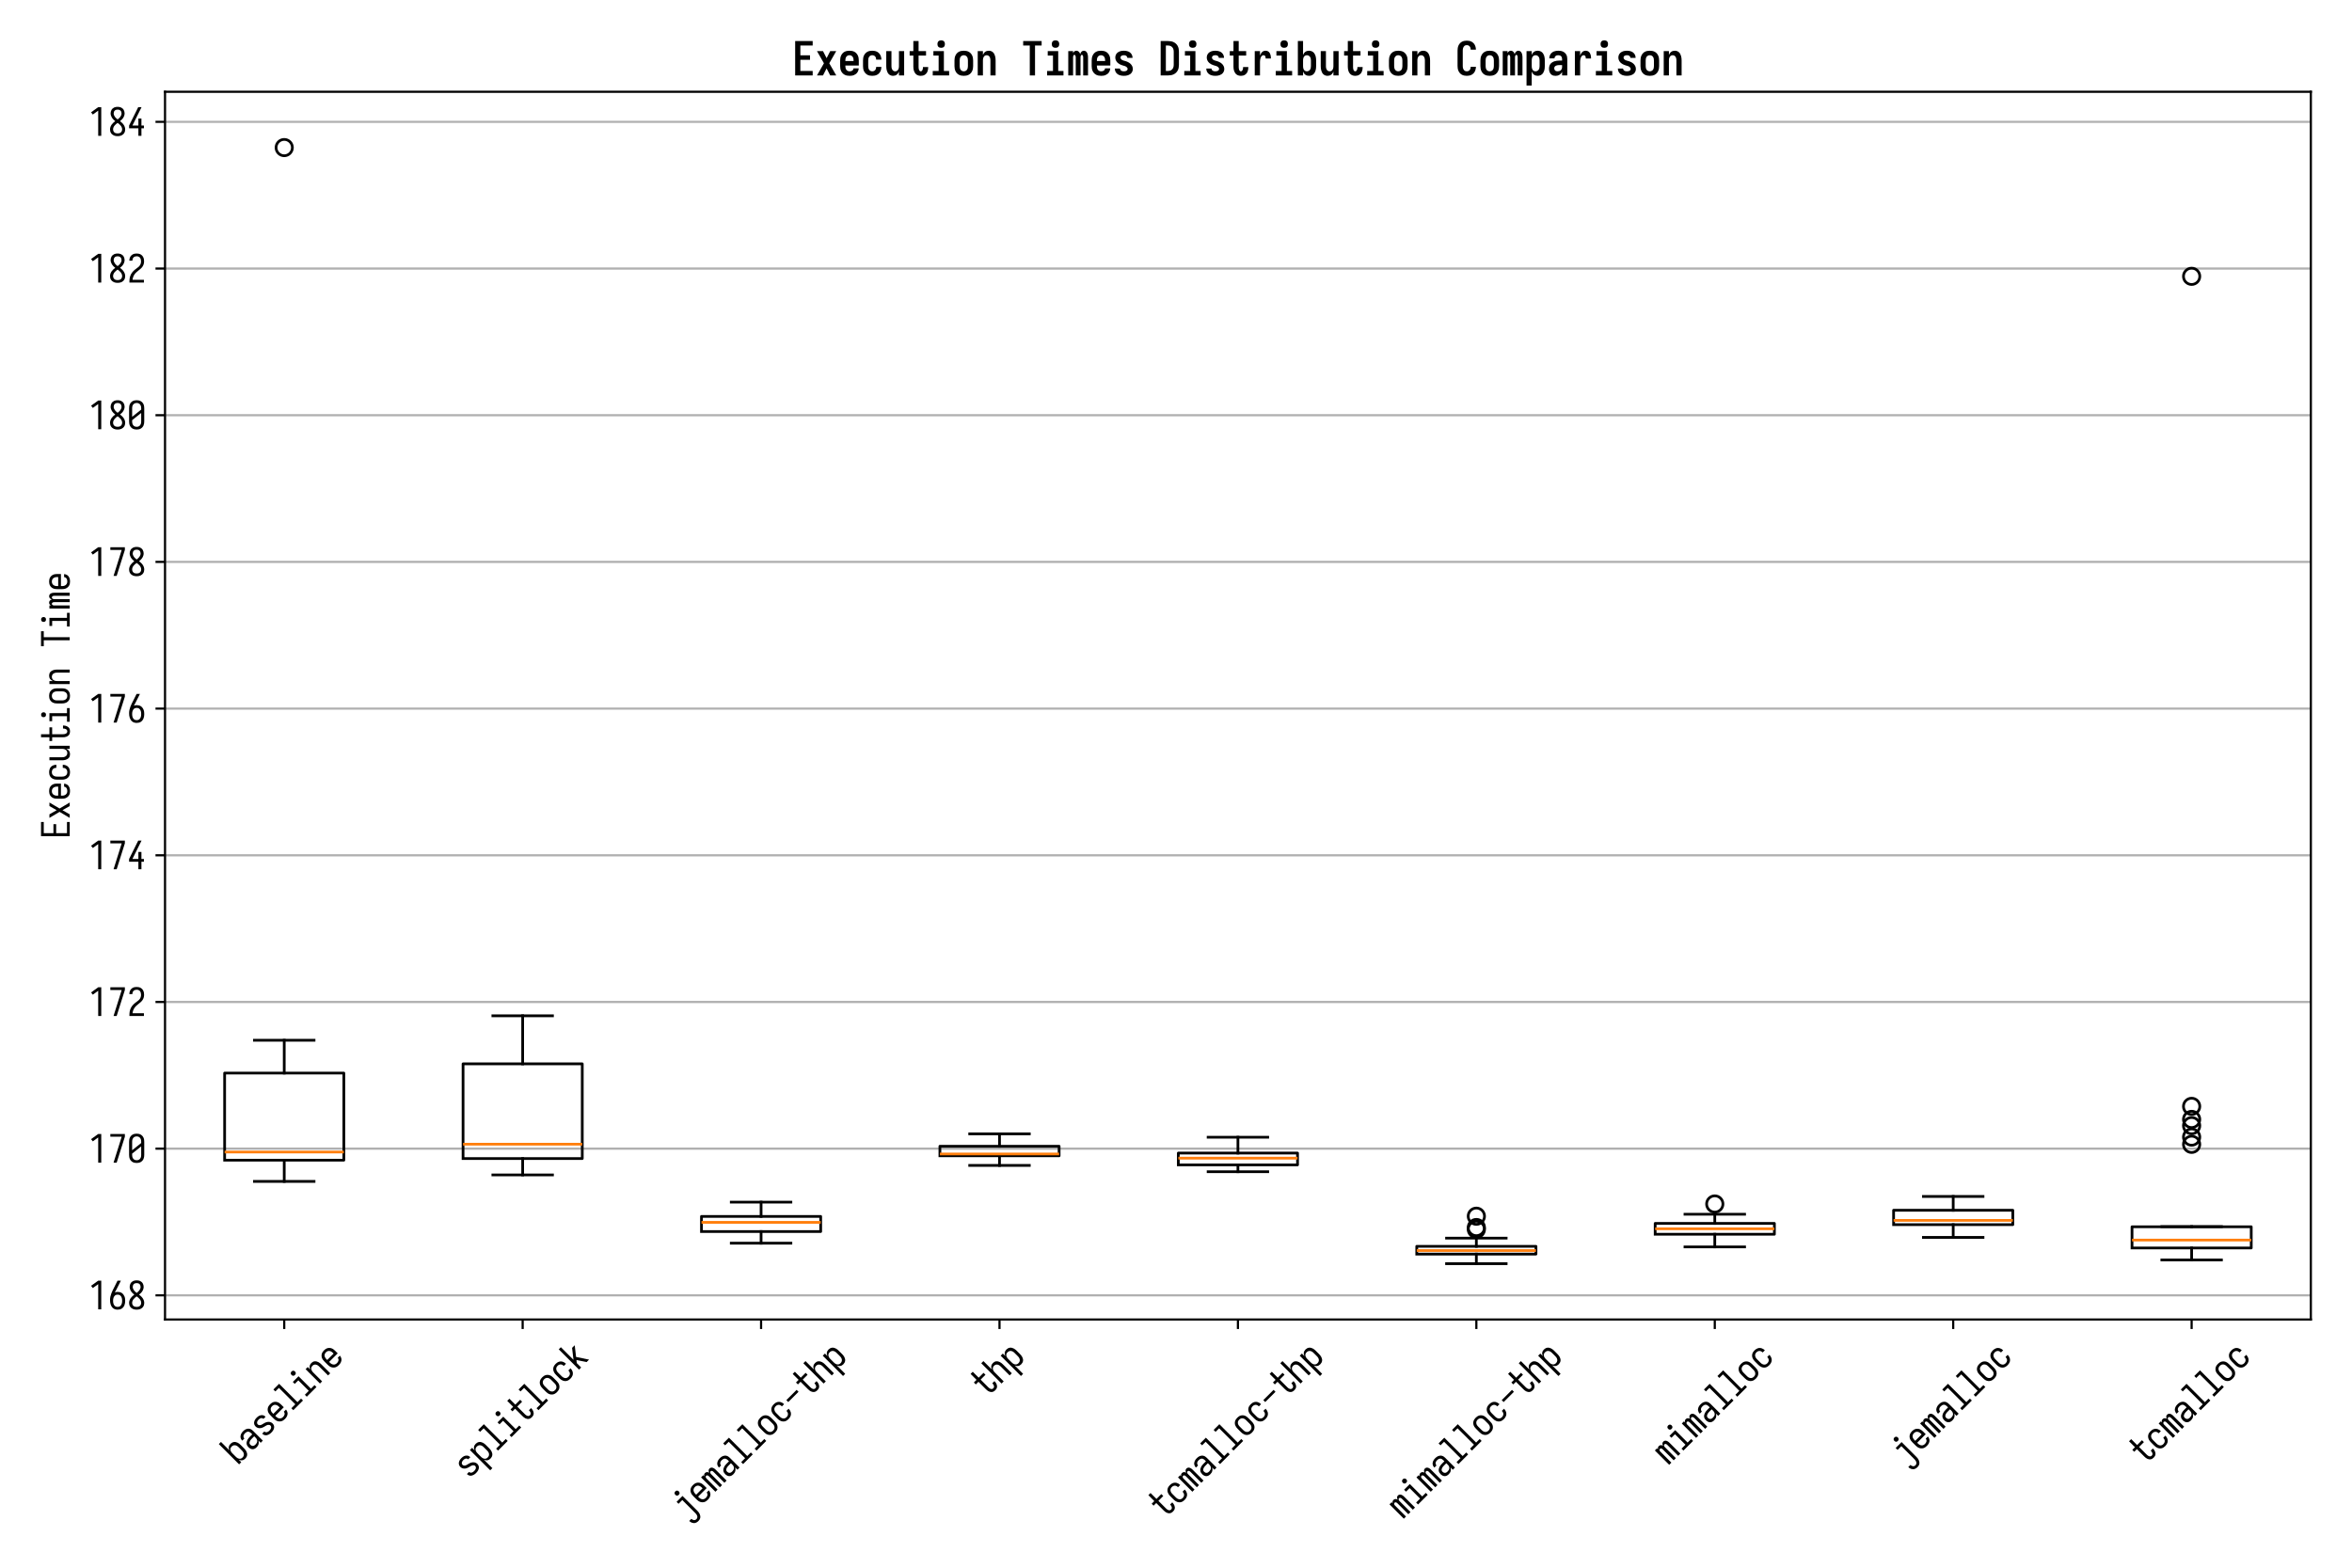 <?xml version="1.0" encoding="utf-8" standalone="no"?>
<!DOCTYPE svg PUBLIC "-//W3C//DTD SVG 1.1//EN"
  "http://www.w3.org/Graphics/SVG/1.1/DTD/svg11.dtd">
<svg xmlns:xlink="http://www.w3.org/1999/xlink" width="864pt" height="576pt" viewBox="0 0 864 576" xmlns="http://www.w3.org/2000/svg" version="1.1">
 <defs>
  <style type="text/css">*{stroke-linejoin: round; stroke-linecap: butt}</style>
 </defs>
 <g id="figure_1">
  <g id="patch_1">
   <path d="M 0 576 
L 864 576 
L 864 0 
L 0 0 
z
" style="fill: #ffffff"/>
  </g>
  <g id="axes_1">
   <g id="patch_2">
    <path d="M 60.62 484.81 
L 848.88 484.81 
L 848.88 33.72 
L 60.62 33.72 
z
" style="fill: #ffffff"/>
   </g>
   <g id="matplotlib.axis_1">
    <g id="xtick_1">
     <g id="line2d_1">
      <defs>
       <path id="mece9194dad" d="M 0 0 
L 0 3.5 
" style="stroke: #000000; stroke-width: 0.8"/>
      </defs>
      <g>
       <use xlink:href="#mece9194dad" x="104.412" y="484.81" style="stroke: #000000; stroke-width: 0.8"/>
      </g>
     </g>
     <g id="text_1">
      <!-- baseline -->
      <g transform="translate(87.187 538.684) rotate(-45) scale(0.14 -0.14)">
       <defs>
        <path id="IosevkaNFM-62" d="M 1798 -51 
Q 1651 -51 1507 -12 
Q 1363 26 1244 112 
Q 1126 198 1043 323 
Q 960 448 909 582 
L 909 0 
L 410 0 
L 410 4704 
L 909 4704 
L 909 2746 
Q 960 2880 1043 3005 
Q 1126 3130 1244 3216 
Q 1363 3302 1507 3340 
Q 1651 3379 1798 3379 
Q 1958 3379 2115 3334 
Q 2272 3290 2400 3194 
Q 2528 3098 2614 2963 
Q 2701 2829 2752 2678 
Q 2803 2528 2822 2368 
Q 2842 2208 2842 2048 
L 2842 1280 
Q 2842 1120 2822 960 
Q 2803 800 2752 649 
Q 2701 499 2614 364 
Q 2528 230 2400 134 
Q 2272 38 2115 -6 
Q 1958 -51 1798 -51 
z
M 1606 397 
Q 1715 397 1820 422 
Q 1926 448 2016 509 
Q 2106 570 2173 659 
Q 2240 749 2278 851 
Q 2317 954 2329 1062 
Q 2342 1171 2342 1280 
L 2342 2048 
Q 2342 2157 2329 2265 
Q 2317 2374 2278 2476 
Q 2240 2579 2173 2668 
Q 2106 2758 2016 2819 
Q 1926 2880 1820 2905 
Q 1715 2931 1606 2931 
Q 1498 2931 1392 2905 
Q 1286 2880 1203 2816 
Q 1120 2752 1059 2659 
Q 998 2566 966 2467 
Q 934 2368 921 2262 
Q 909 2157 909 2048 
L 909 1280 
Q 909 1171 921 1065 
Q 934 960 966 861 
Q 998 762 1059 669 
Q 1120 576 1203 512 
Q 1286 448 1392 422 
Q 1498 397 1606 397 
z
" transform="scale(0.016)"/>
        <path id="IosevkaNFM-61" d="M 1293 -51 
Q 1101 -51 915 6 
Q 730 64 598 205 
Q 467 346 412 531 
Q 358 717 358 909 
Q 358 1069 400 1229 
Q 442 1389 544 1517 
Q 646 1645 784 1731 
Q 922 1818 1078 1869 
Q 1235 1920 1395 1939 
Q 1555 1958 1722 1958 
L 2291 1958 
L 2291 2272 
Q 2291 2406 2246 2540 
Q 2202 2675 2099 2764 
Q 1997 2854 1862 2892 
Q 1728 2931 1594 2931 
Q 1466 2931 1341 2905 
Q 1216 2880 1113 2809 
Q 1011 2739 953 2624 
Q 896 2509 896 2387 
L 397 2387 
Q 397 2534 438 2675 
Q 480 2816 563 2937 
Q 646 3059 764 3145 
Q 883 3232 1017 3286 
Q 1152 3341 1299 3360 
Q 1446 3379 1594 3379 
Q 1747 3379 1900 3356 
Q 2054 3334 2195 3270 
Q 2336 3206 2454 3104 
Q 2573 3002 2649 2867 
Q 2726 2733 2758 2579 
Q 2790 2426 2790 2272 
L 2790 0 
L 2291 0 
L 2291 550 
Q 2234 410 2128 291 
Q 2022 173 1888 93 
Q 1754 13 1600 -19 
Q 1446 -51 1293 -51 
z
M 1485 397 
Q 1638 397 1795 438 
Q 1952 480 2067 585 
Q 2182 691 2236 841 
Q 2291 992 2291 1152 
L 2291 1510 
L 1722 1510 
Q 1626 1510 1526 1500 
Q 1427 1491 1334 1468 
Q 1242 1446 1152 1404 
Q 1062 1363 992 1299 
Q 922 1235 890 1142 
Q 858 1050 858 954 
Q 858 838 902 723 
Q 947 608 1036 531 
Q 1126 454 1244 425 
Q 1363 397 1485 397 
z
" transform="scale(0.016)"/>
        <path id="IosevkaNFM-73" d="M 1594 -51 
Q 1453 -51 1312 -35 
Q 1171 -19 1036 29 
Q 902 77 780 153 
Q 659 230 572 342 
Q 486 454 441 592 
Q 397 730 397 870 
L 397 890 
L 896 890 
L 896 883 
Q 896 762 963 659 
Q 1030 557 1132 496 
Q 1235 435 1353 416 
Q 1472 397 1594 397 
Q 1709 397 1827 416 
Q 1946 435 2048 489 
Q 2150 544 2224 643 
Q 2298 742 2298 858 
Q 2298 973 2237 1072 
Q 2176 1171 2086 1235 
Q 1997 1299 1891 1334 
Q 1786 1370 1677 1395 
Q 1568 1421 1462 1446 
Q 1357 1472 1251 1510 
Q 1146 1549 1046 1597 
Q 947 1645 857 1712 
Q 768 1779 694 1862 
Q 621 1946 569 2045 
Q 518 2144 489 2253 
Q 461 2362 461 2470 
Q 461 2611 502 2742 
Q 544 2874 627 2986 
Q 710 3098 825 3174 
Q 941 3251 1069 3299 
Q 1197 3347 1334 3363 
Q 1472 3379 1606 3379 
Q 1747 3379 1881 3363 
Q 2016 3347 2147 3299 
Q 2278 3251 2390 3171 
Q 2502 3091 2585 2982 
Q 2669 2874 2710 2739 
Q 2752 2605 2752 2470 
L 2752 2451 
L 2253 2451 
L 2253 2458 
Q 2253 2573 2195 2672 
Q 2138 2771 2042 2832 
Q 1946 2893 1834 2912 
Q 1722 2931 1606 2931 
Q 1498 2931 1386 2912 
Q 1274 2893 1178 2835 
Q 1082 2778 1018 2682 
Q 954 2586 954 2470 
Q 954 2336 1037 2224 
Q 1120 2112 1235 2048 
Q 1350 1984 1481 1955 
Q 1613 1926 1744 1894 
Q 1875 1862 2000 1820 
Q 2125 1779 2240 1712 
Q 2355 1645 2457 1558 
Q 2560 1472 2633 1360 
Q 2707 1248 2748 1120 
Q 2790 992 2790 858 
Q 2790 717 2745 582 
Q 2701 448 2611 336 
Q 2522 224 2403 147 
Q 2285 70 2150 25 
Q 2016 -19 1875 -35 
Q 1734 -51 1594 -51 
z
" transform="scale(0.016)"/>
        <path id="IosevkaNFM-65" d="M 1613 -51 
Q 1440 -51 1267 -19 
Q 1094 13 944 99 
Q 794 186 675 317 
Q 557 448 483 605 
Q 410 762 384 934 
Q 358 1107 358 1280 
L 358 2048 
Q 358 2221 384 2393 
Q 410 2566 480 2723 
Q 550 2880 668 3011 
Q 787 3142 934 3225 
Q 1082 3309 1254 3344 
Q 1427 3379 1600 3379 
Q 1773 3379 1945 3344 
Q 2118 3309 2265 3225 
Q 2413 3142 2531 3011 
Q 2650 2880 2720 2723 
Q 2790 2566 2816 2393 
Q 2842 2221 2842 2048 
L 2842 1440 
L 858 1440 
L 858 1280 
Q 858 1171 870 1062 
Q 883 954 924 851 
Q 966 749 1033 659 
Q 1101 570 1193 509 
Q 1286 448 1395 422 
Q 1504 397 1613 397 
Q 1734 397 1859 422 
Q 1984 448 2086 512 
Q 2189 576 2256 685 
Q 2323 794 2330 922 
L 2829 922 
Q 2822 774 2774 636 
Q 2726 499 2640 380 
Q 2554 262 2435 176 
Q 2317 90 2182 38 
Q 2048 -13 1901 -32 
Q 1754 -51 1613 -51 
z
M 2342 1888 
L 2342 2048 
Q 2342 2157 2329 2265 
Q 2317 2374 2278 2476 
Q 2240 2579 2173 2668 
Q 2106 2758 2016 2819 
Q 1926 2880 1817 2905 
Q 1709 2931 1600 2931 
Q 1491 2931 1382 2905 
Q 1274 2880 1184 2819 
Q 1094 2758 1027 2668 
Q 960 2579 921 2476 
Q 883 2374 870 2265 
Q 858 2157 858 2048 
L 858 1888 
L 2342 1888 
z
" transform="scale(0.016)"/>
        <path id="IosevkaNFM-6c" d="M 480 0 
L 480 448 
L 1395 448 
L 1395 4256 
L 570 4256 
L 570 4704 
L 1894 4704 
L 1894 448 
L 2720 448 
L 2720 0 
L 480 0 
z
" transform="scale(0.016)"/>
        <path id="IosevkaNFM-69" d="M 480 0 
L 480 448 
L 1395 448 
L 1395 2880 
L 570 2880 
L 570 3328 
L 1894 3328 
L 1894 448 
L 2720 448 
L 2720 0 
L 480 0 
z
M 1632 3891 
Q 1549 3891 1472 3913 
Q 1395 3936 1337 3993 
Q 1280 4051 1257 4128 
Q 1235 4205 1235 4288 
Q 1235 4371 1257 4448 
Q 1280 4525 1337 4582 
Q 1395 4640 1472 4665 
Q 1549 4691 1632 4691 
Q 1715 4691 1792 4665 
Q 1869 4640 1926 4582 
Q 1984 4525 2009 4448 
Q 2035 4371 2035 4288 
Q 2035 4205 2009 4128 
Q 1984 4051 1926 3993 
Q 1869 3936 1792 3913 
Q 1715 3891 1632 3891 
z
" transform="scale(0.016)"/>
        <path id="IosevkaNFM-6e" d="M 410 0 
L 410 3328 
L 909 3328 
L 909 2746 
Q 960 2880 1043 3001 
Q 1126 3123 1244 3212 
Q 1363 3302 1507 3340 
Q 1651 3379 1792 3379 
Q 1952 3379 2105 3334 
Q 2259 3290 2377 3190 
Q 2496 3091 2579 2953 
Q 2662 2816 2710 2665 
Q 2758 2515 2774 2358 
Q 2790 2202 2790 2048 
L 2790 0 
L 2291 0 
L 2291 2048 
Q 2291 2157 2278 2262 
Q 2266 2368 2234 2467 
Q 2202 2566 2141 2656 
Q 2080 2746 1997 2810 
Q 1914 2874 1811 2902 
Q 1709 2931 1600 2931 
Q 1491 2931 1388 2902 
Q 1286 2874 1203 2810 
Q 1120 2746 1059 2656 
Q 998 2566 966 2467 
Q 934 2368 921 2262 
Q 909 2157 909 2048 
L 909 0 
L 410 0 
z
" transform="scale(0.016)"/>
       </defs>
       <use xlink:href="#IosevkaNFM-62"/>
       <use xlink:href="#IosevkaNFM-61" transform="translate(50 0)"/>
       <use xlink:href="#IosevkaNFM-73" transform="translate(100 0)"/>
       <use xlink:href="#IosevkaNFM-65" transform="translate(150 0)"/>
       <use xlink:href="#IosevkaNFM-6c" transform="translate(200 0)"/>
       <use xlink:href="#IosevkaNFM-69" transform="translate(250 0)"/>
       <use xlink:href="#IosevkaNFM-6e" transform="translate(300 0)"/>
       <use xlink:href="#IosevkaNFM-65" transform="translate(350 0)"/>
      </g>
     </g>
    </g>
    <g id="xtick_2">
     <g id="line2d_2">
      <g>
       <use xlink:href="#mece9194dad" x="191.997" y="484.81" style="stroke: #000000; stroke-width: 0.8"/>
      </g>
     </g>
     <g id="text_2">
      <!-- splitlock -->
      <g transform="translate(172.297 543.634) rotate(-45) scale(0.14 -0.14)">
       <defs>
        <path id="IosevkaNFM-70" d="M 410 -1376 
L 410 3328 
L 909 3328 
L 909 2746 
Q 960 2880 1043 3005 
Q 1126 3130 1244 3216 
Q 1363 3302 1507 3340 
Q 1651 3379 1798 3379 
Q 1958 3379 2115 3334 
Q 2272 3290 2400 3194 
Q 2528 3098 2614 2963 
Q 2701 2829 2752 2678 
Q 2803 2528 2822 2368 
Q 2842 2208 2842 2048 
L 2842 1280 
Q 2842 1120 2822 960 
Q 2803 800 2752 649 
Q 2701 499 2614 364 
Q 2528 230 2400 134 
Q 2272 38 2115 -6 
Q 1958 -51 1798 -51 
Q 1651 -51 1507 -12 
Q 1363 26 1244 112 
Q 1126 198 1043 323 
Q 960 448 909 582 
L 909 -1376 
L 410 -1376 
z
M 1606 397 
Q 1715 397 1820 422 
Q 1926 448 2016 509 
Q 2106 570 2173 659 
Q 2240 749 2278 851 
Q 2317 954 2329 1062 
Q 2342 1171 2342 1280 
L 2342 2048 
Q 2342 2157 2329 2265 
Q 2317 2374 2278 2476 
Q 2240 2579 2173 2668 
Q 2106 2758 2016 2819 
Q 1926 2880 1820 2905 
Q 1715 2931 1606 2931 
Q 1498 2931 1392 2905 
Q 1286 2880 1203 2816 
Q 1120 2752 1059 2659 
Q 998 2566 966 2467 
Q 934 2368 921 2262 
Q 909 2157 909 2048 
L 909 1280 
Q 909 1171 921 1065 
Q 934 960 966 861 
Q 998 762 1059 669 
Q 1120 576 1203 512 
Q 1286 448 1392 422 
Q 1498 397 1606 397 
z
" transform="scale(0.016)"/>
        <path id="IosevkaNFM-74" d="M 2022 -51 
Q 1882 -51 1738 -16 
Q 1594 19 1475 105 
Q 1357 192 1273 313 
Q 1190 435 1142 572 
Q 1094 710 1078 854 
Q 1062 998 1062 1146 
L 1062 2880 
L 448 2880 
L 448 3328 
L 1062 3328 
L 1062 4704 
L 1562 4704 
L 1562 3328 
L 2688 3328 
L 2688 2880 
L 1562 2880 
L 1562 1146 
Q 1562 1062 1568 979 
Q 1574 896 1593 816 
Q 1613 736 1645 659 
Q 1677 582 1731 521 
Q 1786 461 1866 429 
Q 1946 397 2022 397 
Q 2099 397 2172 422 
Q 2246 448 2300 499 
Q 2355 550 2390 620 
Q 2426 691 2448 761 
Q 2470 832 2480 909 
Q 2490 986 2490 1062 
L 2490 1101 
L 2989 1101 
L 2989 1037 
Q 2989 902 2963 764 
Q 2938 627 2886 502 
Q 2835 378 2748 266 
Q 2662 154 2547 80 
Q 2432 6 2297 -22 
Q 2163 -51 2022 -51 
z
" transform="scale(0.016)"/>
        <path id="IosevkaNFM-6f" d="M 1600 -51 
Q 1427 -51 1254 -16 
Q 1082 19 934 102 
Q 787 186 668 317 
Q 550 448 480 605 
Q 410 762 384 934 
Q 358 1107 358 1280 
L 358 2048 
Q 358 2221 384 2393 
Q 410 2566 480 2723 
Q 550 2880 668 3011 
Q 787 3142 934 3225 
Q 1082 3309 1254 3344 
Q 1427 3379 1600 3379 
Q 1773 3379 1945 3344 
Q 2118 3309 2265 3225 
Q 2413 3142 2531 3011 
Q 2650 2880 2720 2723 
Q 2790 2566 2816 2393 
Q 2842 2221 2842 2048 
L 2842 1280 
Q 2842 1107 2816 934 
Q 2790 762 2720 605 
Q 2650 448 2531 317 
Q 2413 186 2265 102 
Q 2118 19 1945 -16 
Q 1773 -51 1600 -51 
z
M 1600 397 
Q 1709 397 1817 422 
Q 1926 448 2016 509 
Q 2106 570 2173 659 
Q 2240 749 2278 851 
Q 2317 954 2329 1062 
Q 2342 1171 2342 1280 
L 2342 2048 
Q 2342 2157 2329 2265 
Q 2317 2374 2278 2476 
Q 2240 2579 2173 2668 
Q 2106 2758 2016 2819 
Q 1926 2880 1817 2905 
Q 1709 2931 1600 2931 
Q 1491 2931 1382 2905 
Q 1274 2880 1184 2819 
Q 1094 2758 1027 2668 
Q 960 2579 921 2476 
Q 883 2374 870 2265 
Q 858 2157 858 2048 
L 858 1280 
Q 858 1171 870 1062 
Q 883 954 921 851 
Q 960 749 1027 659 
Q 1094 570 1184 509 
Q 1274 448 1382 422 
Q 1491 397 1600 397 
z
" transform="scale(0.016)"/>
        <path id="IosevkaNFM-63" d="M 1581 -51 
Q 1414 -51 1241 -16 
Q 1069 19 921 105 
Q 774 192 662 323 
Q 550 454 480 611 
Q 410 768 384 937 
Q 358 1107 358 1280 
L 358 2048 
Q 358 2221 384 2390 
Q 410 2560 480 2717 
Q 550 2874 662 3005 
Q 774 3136 921 3222 
Q 1069 3309 1241 3344 
Q 1414 3379 1581 3379 
Q 1741 3379 1901 3350 
Q 2061 3322 2205 3251 
Q 2349 3181 2464 3069 
Q 2579 2957 2656 2816 
Q 2733 2675 2768 2518 
Q 2803 2362 2803 2202 
L 2803 2189 
L 2304 2189 
L 2304 2195 
Q 2304 2342 2259 2483 
Q 2214 2624 2112 2729 
Q 2010 2835 1869 2883 
Q 1728 2931 1581 2931 
Q 1472 2931 1366 2905 
Q 1261 2880 1171 2816 
Q 1082 2752 1021 2662 
Q 960 2573 921 2473 
Q 883 2374 870 2265 
Q 858 2157 858 2048 
L 858 1280 
Q 858 1171 870 1062 
Q 883 954 921 854 
Q 960 755 1021 665 
Q 1082 576 1171 512 
Q 1261 448 1366 422 
Q 1472 397 1581 397 
Q 1728 397 1869 445 
Q 2010 493 2112 598 
Q 2214 704 2259 845 
Q 2304 986 2304 1133 
L 2304 1139 
L 2803 1139 
L 2803 1126 
Q 2803 966 2768 809 
Q 2733 653 2656 512 
Q 2579 371 2464 259 
Q 2349 147 2205 76 
Q 2061 6 1901 -22 
Q 1741 -51 1581 -51 
z
" transform="scale(0.016)"/>
        <path id="IosevkaNFM-6b" d="M 512 0 
L 512 4704 
L 1005 4704 
L 1005 1779 
L 2227 3328 
L 2835 3328 
L 1638 1811 
L 2835 0 
L 2259 0 
L 1325 1414 
L 1005 1011 
L 1005 0 
L 512 0 
z
" transform="scale(0.016)"/>
       </defs>
       <use xlink:href="#IosevkaNFM-73"/>
       <use xlink:href="#IosevkaNFM-70" transform="translate(50 0)"/>
       <use xlink:href="#IosevkaNFM-6c" transform="translate(100 0)"/>
       <use xlink:href="#IosevkaNFM-69" transform="translate(150 0)"/>
       <use xlink:href="#IosevkaNFM-74" transform="translate(200 0)"/>
       <use xlink:href="#IosevkaNFM-6c" transform="translate(250 0)"/>
       <use xlink:href="#IosevkaNFM-6f" transform="translate(300 0)"/>
       <use xlink:href="#IosevkaNFM-63" transform="translate(350 0)"/>
       <use xlink:href="#IosevkaNFM-6b" transform="translate(400 0)"/>
      </g>
     </g>
    </g>
    <g id="xtick_3">
     <g id="line2d_3">
      <g>
       <use xlink:href="#mece9194dad" x="279.581" y="484.81" style="stroke: #000000; stroke-width: 0.8"/>
      </g>
     </g>
     <g id="text_3">
      <!-- jemalloc-thp -->
      <g transform="translate(252.417 558.483) rotate(-45) scale(0.14 -0.14)">
       <defs>
        <path id="IosevkaNFM-6a" d="M 1184 -1427 
Q 1043 -1427 902 -1398 
Q 762 -1370 637 -1302 
Q 512 -1235 416 -1129 
Q 320 -1024 256 -896 
Q 192 -768 163 -630 
Q 134 -493 128 -352 
L 627 -352 
Q 627 -467 662 -582 
Q 698 -698 768 -790 
Q 838 -883 950 -931 
Q 1062 -979 1184 -979 
Q 1280 -979 1373 -944 
Q 1466 -909 1533 -841 
Q 1600 -774 1645 -688 
Q 1690 -602 1712 -509 
Q 1734 -416 1744 -320 
Q 1754 -224 1754 -128 
L 1754 2880 
L 883 2880 
L 883 3328 
L 2253 3328 
L 2253 -128 
Q 2253 -288 2233 -445 
Q 2214 -602 2156 -752 
Q 2099 -902 2006 -1033 
Q 1914 -1165 1786 -1257 
Q 1658 -1350 1501 -1388 
Q 1344 -1427 1184 -1427 
z
M 1952 3891 
Q 1869 3891 1792 3913 
Q 1715 3936 1657 3993 
Q 1600 4051 1577 4128 
Q 1555 4205 1555 4288 
Q 1555 4371 1577 4448 
Q 1600 4525 1657 4582 
Q 1715 4640 1792 4665 
Q 1869 4691 1952 4691 
Q 2035 4691 2112 4665 
Q 2189 4640 2246 4582 
Q 2304 4525 2329 4448 
Q 2355 4371 2355 4288 
Q 2355 4205 2329 4128 
Q 2304 4051 2246 3993 
Q 2189 3936 2112 3913 
Q 2035 3891 1952 3891 
z
" transform="scale(0.016)"/>
        <path id="IosevkaNFM-6d" d="M 307 0 
L 307 3328 
L 806 3328 
L 806 3059 
Q 838 3130 883 3190 
Q 928 3251 989 3296 
Q 1050 3341 1123 3360 
Q 1197 3379 1274 3379 
Q 1370 3379 1459 3347 
Q 1549 3315 1616 3251 
Q 1683 3187 1728 3104 
Q 1773 3021 1798 2925 
Q 1824 3014 1869 3100 
Q 1914 3187 1981 3251 
Q 2048 3315 2134 3347 
Q 2221 3379 2317 3379 
Q 2413 3379 2505 3344 
Q 2598 3309 2668 3241 
Q 2739 3174 2780 3084 
Q 2822 2995 2848 2902 
Q 2874 2810 2883 2714 
Q 2893 2618 2893 2522 
L 2893 0 
L 2394 0 
L 2394 2522 
Q 2394 2592 2384 2659 
Q 2374 2726 2342 2790 
Q 2310 2854 2249 2892 
Q 2189 2931 2118 2931 
Q 2054 2931 1993 2892 
Q 1933 2854 1901 2790 
Q 1869 2726 1859 2659 
Q 1850 2592 1850 2522 
L 1850 0 
L 1350 0 
L 1350 2522 
Q 1350 2592 1340 2659 
Q 1331 2726 1299 2790 
Q 1267 2854 1206 2892 
Q 1146 2931 1082 2931 
Q 1011 2931 950 2892 
Q 890 2854 858 2790 
Q 826 2726 816 2659 
Q 806 2592 806 2522 
L 806 0 
L 307 0 
z
" transform="scale(0.016)"/>
        <path id="IosevkaNFM-2d" d="M 410 1952 
L 410 2400 
L 2790 2400 
L 2790 1952 
L 410 1952 
z
" transform="scale(0.016)"/>
        <path id="IosevkaNFM-68" d="M 410 0 
L 410 4704 
L 909 4704 
L 909 2746 
Q 960 2880 1043 3001 
Q 1126 3123 1244 3212 
Q 1363 3302 1507 3340 
Q 1651 3379 1792 3379 
Q 1952 3379 2105 3334 
Q 2259 3290 2377 3190 
Q 2496 3091 2579 2953 
Q 2662 2816 2710 2665 
Q 2758 2515 2774 2358 
Q 2790 2202 2790 2048 
L 2790 0 
L 2291 0 
L 2291 2048 
Q 2291 2157 2278 2262 
Q 2266 2368 2234 2467 
Q 2202 2566 2141 2656 
Q 2080 2746 1997 2810 
Q 1914 2874 1811 2902 
Q 1709 2931 1600 2931 
Q 1491 2931 1388 2902 
Q 1286 2874 1203 2810 
Q 1120 2746 1059 2656 
Q 998 2566 966 2467 
Q 934 2368 921 2262 
Q 909 2157 909 2048 
L 909 0 
L 410 0 
z
" transform="scale(0.016)"/>
       </defs>
       <use xlink:href="#IosevkaNFM-6a"/>
       <use xlink:href="#IosevkaNFM-65" transform="translate(50 0)"/>
       <use xlink:href="#IosevkaNFM-6d" transform="translate(100 0)"/>
       <use xlink:href="#IosevkaNFM-61" transform="translate(150 0)"/>
       <use xlink:href="#IosevkaNFM-6c" transform="translate(200 0)"/>
       <use xlink:href="#IosevkaNFM-6c" transform="translate(250 0)"/>
       <use xlink:href="#IosevkaNFM-6f" transform="translate(300 0)"/>
       <use xlink:href="#IosevkaNFM-63" transform="translate(350 0)"/>
       <use xlink:href="#IosevkaNFM-2d" transform="translate(400 0)"/>
       <use xlink:href="#IosevkaNFM-74" transform="translate(450 0)"/>
       <use xlink:href="#IosevkaNFM-68" transform="translate(500 0)"/>
       <use xlink:href="#IosevkaNFM-70" transform="translate(550 0)"/>
      </g>
     </g>
    </g>
    <g id="xtick_4">
     <g id="line2d_4">
      <g>
       <use xlink:href="#mece9194dad" x="367.166" y="484.81" style="stroke: #000000; stroke-width: 0.8"/>
      </g>
     </g>
     <g id="text_4">
      <!-- thp -->
      <g transform="translate(362.315 513.935) rotate(-45) scale(0.14 -0.14)">
       <use xlink:href="#IosevkaNFM-74"/>
       <use xlink:href="#IosevkaNFM-68" transform="translate(50 0)"/>
       <use xlink:href="#IosevkaNFM-70" transform="translate(100 0)"/>
      </g>
     </g>
    </g>
    <g id="xtick_5">
     <g id="line2d_5">
      <g>
       <use xlink:href="#mece9194dad" x="454.75" y="484.81" style="stroke: #000000; stroke-width: 0.8"/>
      </g>
     </g>
     <g id="text_5">
      <!-- tcmalloc-thp -->
      <g transform="translate(427.625 558.483) rotate(-45) scale(0.14 -0.14)">
       <use xlink:href="#IosevkaNFM-74"/>
       <use xlink:href="#IosevkaNFM-63" transform="translate(50 0)"/>
       <use xlink:href="#IosevkaNFM-6d" transform="translate(100 0)"/>
       <use xlink:href="#IosevkaNFM-61" transform="translate(150 0)"/>
       <use xlink:href="#IosevkaNFM-6c" transform="translate(200 0)"/>
       <use xlink:href="#IosevkaNFM-6c" transform="translate(250 0)"/>
       <use xlink:href="#IosevkaNFM-6f" transform="translate(300 0)"/>
       <use xlink:href="#IosevkaNFM-63" transform="translate(350 0)"/>
       <use xlink:href="#IosevkaNFM-2d" transform="translate(400 0)"/>
       <use xlink:href="#IosevkaNFM-74" transform="translate(450 0)"/>
       <use xlink:href="#IosevkaNFM-68" transform="translate(500 0)"/>
       <use xlink:href="#IosevkaNFM-70" transform="translate(550 0)"/>
      </g>
     </g>
    </g>
    <g id="xtick_6">
     <g id="line2d_6">
      <g>
       <use xlink:href="#mece9194dad" x="542.334" y="484.81" style="stroke: #000000; stroke-width: 0.8"/>
      </g>
     </g>
     <g id="text_6">
      <!-- mimalloc-thp -->
      <g transform="translate(515.21 558.483) rotate(-45) scale(0.14 -0.14)">
       <use xlink:href="#IosevkaNFM-6d"/>
       <use xlink:href="#IosevkaNFM-69" transform="translate(50 0)"/>
       <use xlink:href="#IosevkaNFM-6d" transform="translate(100 0)"/>
       <use xlink:href="#IosevkaNFM-61" transform="translate(150 0)"/>
       <use xlink:href="#IosevkaNFM-6c" transform="translate(200 0)"/>
       <use xlink:href="#IosevkaNFM-6c" transform="translate(250 0)"/>
       <use xlink:href="#IosevkaNFM-6f" transform="translate(300 0)"/>
       <use xlink:href="#IosevkaNFM-63" transform="translate(350 0)"/>
       <use xlink:href="#IosevkaNFM-2d" transform="translate(400 0)"/>
       <use xlink:href="#IosevkaNFM-74" transform="translate(450 0)"/>
       <use xlink:href="#IosevkaNFM-68" transform="translate(500 0)"/>
       <use xlink:href="#IosevkaNFM-70" transform="translate(550 0)"/>
      </g>
     </g>
    </g>
    <g id="xtick_7">
     <g id="line2d_7">
      <g>
       <use xlink:href="#mece9194dad" x="629.919" y="484.81" style="stroke: #000000; stroke-width: 0.8"/>
      </g>
     </g>
     <g id="text_7">
      <!-- mimalloc -->
      <g transform="translate(612.694 538.684) rotate(-45) scale(0.14 -0.14)">
       <use xlink:href="#IosevkaNFM-6d"/>
       <use xlink:href="#IosevkaNFM-69" transform="translate(50 0)"/>
       <use xlink:href="#IosevkaNFM-6d" transform="translate(100 0)"/>
       <use xlink:href="#IosevkaNFM-61" transform="translate(150 0)"/>
       <use xlink:href="#IosevkaNFM-6c" transform="translate(200 0)"/>
       <use xlink:href="#IosevkaNFM-6c" transform="translate(250 0)"/>
       <use xlink:href="#IosevkaNFM-6f" transform="translate(300 0)"/>
       <use xlink:href="#IosevkaNFM-63" transform="translate(350 0)"/>
      </g>
     </g>
    </g>
    <g id="xtick_8">
     <g id="line2d_8">
      <g>
       <use xlink:href="#mece9194dad" x="717.503" y="484.81" style="stroke: #000000; stroke-width: 0.8"/>
      </g>
     </g>
     <g id="text_8">
      <!-- jemalloc -->
      <g transform="translate(700.239 538.684) rotate(-45) scale(0.14 -0.14)">
       <use xlink:href="#IosevkaNFM-6a"/>
       <use xlink:href="#IosevkaNFM-65" transform="translate(50 0)"/>
       <use xlink:href="#IosevkaNFM-6d" transform="translate(100 0)"/>
       <use xlink:href="#IosevkaNFM-61" transform="translate(150 0)"/>
       <use xlink:href="#IosevkaNFM-6c" transform="translate(200 0)"/>
       <use xlink:href="#IosevkaNFM-6c" transform="translate(250 0)"/>
       <use xlink:href="#IosevkaNFM-6f" transform="translate(300 0)"/>
       <use xlink:href="#IosevkaNFM-63" transform="translate(350 0)"/>
      </g>
     </g>
    </g>
    <g id="xtick_9">
     <g id="line2d_9">
      <g>
       <use xlink:href="#mece9194dad" x="805.088" y="484.81" style="stroke: #000000; stroke-width: 0.8"/>
      </g>
     </g>
     <g id="text_9">
      <!-- tcmalloc -->
      <g transform="translate(787.863 538.684) rotate(-45) scale(0.14 -0.14)">
       <use xlink:href="#IosevkaNFM-74"/>
       <use xlink:href="#IosevkaNFM-63" transform="translate(50 0)"/>
       <use xlink:href="#IosevkaNFM-6d" transform="translate(100 0)"/>
       <use xlink:href="#IosevkaNFM-61" transform="translate(150 0)"/>
       <use xlink:href="#IosevkaNFM-6c" transform="translate(200 0)"/>
       <use xlink:href="#IosevkaNFM-6c" transform="translate(250 0)"/>
       <use xlink:href="#IosevkaNFM-6f" transform="translate(300 0)"/>
       <use xlink:href="#IosevkaNFM-63" transform="translate(350 0)"/>
      </g>
     </g>
    </g>
   </g>
   <g id="matplotlib.axis_2">
    <g id="ytick_1">
     <g id="line2d_10">
      <path d="M 60.62 475.934 
L 848.88 475.934 
" clip-path="url(#p7959196c51)" style="fill: none; stroke: #b0b0b0; stroke-width: 0.8; stroke-linecap: square"/>
     </g>
     <g id="line2d_11">
      <defs>
       <path id="m472d114dc8" d="M 0 0 
L -3.5 0 
" style="stroke: #000000; stroke-width: 0.8"/>
      </defs>
      <g>
       <use xlink:href="#m472d114dc8" x="60.62" y="475.934" style="stroke: #000000; stroke-width: 0.8"/>
      </g>
     </g>
     <g id="text_10">
      <!-- 168 -->
      <g transform="translate(32.62 481.079) scale(0.14 -0.14)">
       <defs>
        <path id="IosevkaNFM-31" d="M 1542 0 
L 1542 4134 
L 659 3494 
L 371 3859 
L 1542 4704 
L 2042 4704 
L 2042 0 
L 1542 0 
z
" transform="scale(0.016)"/>
        <path id="IosevkaNFM-36" d="M 1600 -51 
Q 1408 -51 1222 0 
Q 1037 51 886 166 
Q 736 282 630 445 
Q 525 608 464 787 
Q 403 966 380 1158 
Q 358 1350 358 1542 
Q 358 1818 416 2086 
Q 474 2355 573 2614 
Q 672 2874 793 3120 
Q 915 3366 1043 3610 
L 1587 4704 
L 2138 4704 
L 1485 3411 
Q 1408 3258 1328 3107 
Q 1248 2957 1158 2810 
L 1158 2803 
Q 1158 2797 1155 2797 
Q 1152 2797 1152 2790 
L 1146 2778 
L 1146 2778 
Q 1139 2778 1139 2771 
Q 1254 2822 1372 2841 
Q 1491 2861 1613 2861 
Q 1792 2861 1971 2819 
Q 2150 2778 2297 2675 
Q 2445 2573 2553 2425 
Q 2662 2278 2729 2112 
Q 2797 1946 2819 1766 
Q 2842 1587 2842 1408 
Q 2842 1222 2816 1043 
Q 2790 864 2726 694 
Q 2662 525 2550 377 
Q 2438 230 2288 131 
Q 2138 32 1958 -9 
Q 1779 -51 1600 -51 
z
M 1600 397 
Q 1715 397 1830 432 
Q 1946 467 2038 544 
Q 2131 621 2192 723 
Q 2253 826 2285 938 
Q 2317 1050 2329 1168 
Q 2342 1286 2342 1408 
Q 2342 1523 2329 1641 
Q 2317 1760 2285 1872 
Q 2253 1984 2192 2086 
Q 2131 2189 2041 2265 
Q 1952 2342 1837 2377 
Q 1722 2413 1600 2413 
Q 1485 2413 1369 2377 
Q 1254 2342 1164 2268 
Q 1075 2195 1014 2089 
Q 954 1984 918 1872 
Q 883 1760 870 1641 
Q 858 1523 858 1408 
Q 858 1286 870 1168 
Q 883 1050 915 938 
Q 947 826 1008 723 
Q 1069 621 1161 544 
Q 1254 467 1369 432 
Q 1485 397 1600 397 
z
" transform="scale(0.016)"/>
        <path id="IosevkaNFM-38" d="M 1600 -51 
Q 1446 -51 1289 -28 
Q 1133 -6 989 58 
Q 845 122 723 224 
Q 602 326 518 457 
Q 435 589 396 742 
Q 358 896 358 1056 
Q 358 1261 428 1462 
Q 499 1664 617 1833 
Q 736 2003 889 2144 
Q 1043 2285 1210 2413 
Q 1056 2534 918 2668 
Q 781 2803 678 2966 
Q 576 3130 515 3315 
Q 454 3501 454 3693 
Q 454 3840 492 3984 
Q 531 4128 601 4256 
Q 672 4384 784 4483 
Q 896 4582 1027 4646 
Q 1158 4710 1305 4732 
Q 1453 4755 1600 4755 
Q 1747 4755 1894 4732 
Q 2042 4710 2173 4646 
Q 2304 4582 2416 4483 
Q 2528 4384 2598 4256 
Q 2669 4128 2707 3984 
Q 2746 3840 2746 3693 
Q 2746 3501 2685 3315 
Q 2624 3130 2521 2966 
Q 2419 2803 2281 2668 
Q 2144 2534 1990 2413 
Q 2157 2285 2310 2144 
Q 2464 2003 2582 1833 
Q 2701 1664 2771 1462 
Q 2842 1261 2842 1056 
Q 2842 896 2803 742 
Q 2765 589 2681 457 
Q 2598 326 2476 224 
Q 2355 122 2211 58 
Q 2067 -6 1910 -28 
Q 1754 -51 1600 -51 
z
M 1600 2694 
Q 1722 2790 1837 2892 
Q 1952 2995 2041 3116 
Q 2131 3238 2188 3385 
Q 2246 3533 2246 3686 
Q 2246 3808 2201 3933 
Q 2157 4058 2067 4144 
Q 1978 4230 1853 4268 
Q 1728 4307 1600 4307 
Q 1472 4307 1347 4268 
Q 1222 4230 1132 4144 
Q 1043 4058 998 3933 
Q 954 3808 954 3686 
Q 954 3533 1011 3385 
Q 1069 3238 1158 3116 
Q 1248 2995 1363 2892 
Q 1478 2790 1600 2694 
z
M 1600 397 
Q 1741 397 1881 432 
Q 2022 467 2128 560 
Q 2234 653 2288 787 
Q 2342 922 2342 1062 
Q 2342 1235 2275 1392 
Q 2208 1549 2102 1680 
Q 1997 1811 1865 1920 
Q 1734 2029 1600 2125 
Q 1466 2029 1334 1920 
Q 1203 1811 1097 1680 
Q 992 1549 925 1392 
Q 858 1235 858 1062 
Q 858 922 912 787 
Q 966 653 1072 560 
Q 1178 467 1318 432 
Q 1459 397 1600 397 
z
" transform="scale(0.016)"/>
       </defs>
       <use xlink:href="#IosevkaNFM-31"/>
       <use xlink:href="#IosevkaNFM-36" transform="translate(50 0)"/>
       <use xlink:href="#IosevkaNFM-38" transform="translate(100 0)"/>
      </g>
     </g>
    </g>
    <g id="ytick_2">
     <g id="line2d_12">
      <path d="M 60.62 422.038 
L 848.88 422.038 
" clip-path="url(#p7959196c51)" style="fill: none; stroke: #b0b0b0; stroke-width: 0.8; stroke-linecap: square"/>
     </g>
     <g id="line2d_13">
      <g>
       <use xlink:href="#m472d114dc8" x="60.62" y="422.038" style="stroke: #000000; stroke-width: 0.8"/>
      </g>
     </g>
     <g id="text_11">
      <!-- 170 -->
      <g transform="translate(32.62 427.183) scale(0.14 -0.14)">
       <defs>
        <path id="IosevkaNFM-37" d="M 934 0 
L 2272 4256 
L 410 4256 
L 410 4704 
L 2790 4704 
L 2790 4256 
L 1446 0 
L 934 0 
z
" transform="scale(0.016)"/>
        <path id="IosevkaNFM-30" d="M 1600 -51 
Q 1427 -51 1254 -16 
Q 1082 19 934 102 
Q 787 186 668 317 
Q 550 448 480 605 
Q 410 762 384 934 
Q 358 1107 358 1280 
L 358 3424 
Q 358 3597 384 3769 
Q 410 3942 480 4099 
Q 550 4256 668 4387 
Q 787 4518 934 4601 
Q 1082 4685 1254 4720 
Q 1427 4755 1600 4755 
Q 1773 4755 1945 4720 
Q 2118 4685 2265 4601 
Q 2413 4518 2531 4387 
Q 2650 4256 2720 4099 
Q 2790 3942 2816 3769 
Q 2842 3597 2842 3424 
L 2842 1280 
Q 2842 1107 2816 934 
Q 2790 762 2720 605 
Q 2650 448 2531 317 
Q 2413 186 2265 102 
Q 2118 19 1945 -16 
Q 1773 -51 1600 -51 
z
M 858 2035 
L 2342 3219 
L 2342 3424 
Q 2342 3533 2329 3641 
Q 2317 3750 2278 3852 
Q 2240 3955 2173 4044 
Q 2106 4134 2016 4195 
Q 1926 4256 1817 4281 
Q 1709 4307 1600 4307 
Q 1491 4307 1382 4281 
Q 1274 4256 1184 4195 
Q 1094 4134 1027 4044 
Q 960 3955 921 3852 
Q 883 3750 870 3641 
Q 858 3533 858 3424 
L 858 2035 
z
M 1600 397 
Q 1709 397 1817 422 
Q 1926 448 2016 509 
Q 2106 570 2173 659 
Q 2240 749 2278 851 
Q 2317 954 2329 1062 
Q 2342 1171 2342 1280 
L 2342 2669 
L 858 1485 
L 858 1280 
Q 858 1171 870 1062 
Q 883 954 921 851 
Q 960 749 1027 659 
Q 1094 570 1184 509 
Q 1274 448 1382 422 
Q 1491 397 1600 397 
z
" transform="scale(0.016)"/>
       </defs>
       <use xlink:href="#IosevkaNFM-31"/>
       <use xlink:href="#IosevkaNFM-37" transform="translate(50 0)"/>
       <use xlink:href="#IosevkaNFM-30" transform="translate(100 0)"/>
      </g>
     </g>
    </g>
    <g id="ytick_3">
     <g id="line2d_14">
      <path d="M 60.62 368.142 
L 848.88 368.142 
" clip-path="url(#p7959196c51)" style="fill: none; stroke: #b0b0b0; stroke-width: 0.8; stroke-linecap: square"/>
     </g>
     <g id="line2d_15">
      <g>
       <use xlink:href="#m472d114dc8" x="60.62" y="368.142" style="stroke: #000000; stroke-width: 0.8"/>
      </g>
     </g>
     <g id="text_12">
      <!-- 172 -->
      <g transform="translate(32.62 373.287) scale(0.14 -0.14)">
       <defs>
        <path id="IosevkaNFM-32" d="M 410 0 
L 410 6 
Q 410 179 416 352 
Q 422 525 451 697 
Q 480 870 534 1036 
Q 589 1203 669 1353 
Q 749 1504 854 1645 
Q 960 1786 1085 1907 
Q 1210 2029 1344 2134 
Q 1478 2240 1619 2342 
Q 1760 2445 1894 2557 
Q 2029 2669 2125 2813 
Q 2221 2957 2269 3126 
Q 2317 3296 2317 3469 
Q 2317 3622 2281 3779 
Q 2246 3936 2153 4061 
Q 2061 4186 1910 4246 
Q 1760 4307 1606 4307 
Q 1466 4307 1325 4262 
Q 1184 4218 1085 4115 
Q 986 4013 941 3875 
Q 896 3738 896 3590 
L 896 3584 
L 397 3584 
L 397 3603 
Q 397 3757 432 3913 
Q 467 4070 544 4208 
Q 621 4346 736 4454 
Q 851 4563 992 4633 
Q 1133 4704 1289 4729 
Q 1446 4755 1606 4755 
Q 1773 4755 1939 4723 
Q 2106 4691 2253 4608 
Q 2400 4525 2512 4400 
Q 2624 4275 2694 4121 
Q 2765 3968 2790 3801 
Q 2816 3635 2816 3469 
Q 2816 3238 2749 3011 
Q 2682 2784 2550 2595 
Q 2419 2406 2243 2256 
Q 2067 2106 1884 1962 
Q 1702 1818 1529 1661 
Q 1357 1504 1229 1312 
Q 1101 1120 1024 899 
Q 947 678 922 448 
L 2790 448 
L 2790 0 
L 410 0 
z
" transform="scale(0.016)"/>
       </defs>
       <use xlink:href="#IosevkaNFM-31"/>
       <use xlink:href="#IosevkaNFM-37" transform="translate(50 0)"/>
       <use xlink:href="#IosevkaNFM-32" transform="translate(100 0)"/>
      </g>
     </g>
    </g>
    <g id="ytick_4">
     <g id="line2d_16">
      <path d="M 60.62 314.246 
L 848.88 314.246 
" clip-path="url(#p7959196c51)" style="fill: none; stroke: #b0b0b0; stroke-width: 0.8; stroke-linecap: square"/>
     </g>
     <g id="line2d_17">
      <g>
       <use xlink:href="#m472d114dc8" x="60.62" y="314.246" style="stroke: #000000; stroke-width: 0.8"/>
      </g>
     </g>
     <g id="text_13">
      <!-- 174 -->
      <g transform="translate(32.62 319.391) scale(0.14 -0.14)">
       <defs>
        <path id="IosevkaNFM-34" d="M 1882 0 
L 1882 1242 
L 358 1242 
L 358 1690 
L 1856 4704 
L 2400 4704 
L 902 1690 
L 1882 1690 
L 1882 2842 
L 2381 2842 
L 2381 1690 
L 2790 1690 
L 2790 1242 
L 2381 1242 
L 2381 0 
L 1882 0 
z
" transform="scale(0.016)"/>
       </defs>
       <use xlink:href="#IosevkaNFM-31"/>
       <use xlink:href="#IosevkaNFM-37" transform="translate(50 0)"/>
       <use xlink:href="#IosevkaNFM-34" transform="translate(100 0)"/>
      </g>
     </g>
    </g>
    <g id="ytick_5">
     <g id="line2d_18">
      <path d="M 60.62 260.35 
L 848.88 260.35 
" clip-path="url(#p7959196c51)" style="fill: none; stroke: #b0b0b0; stroke-width: 0.8; stroke-linecap: square"/>
     </g>
     <g id="line2d_19">
      <g>
       <use xlink:href="#m472d114dc8" x="60.62" y="260.35" style="stroke: #000000; stroke-width: 0.8"/>
      </g>
     </g>
     <g id="text_14">
      <!-- 176 -->
      <g transform="translate(32.62 265.495) scale(0.14 -0.14)">
       <use xlink:href="#IosevkaNFM-31"/>
       <use xlink:href="#IosevkaNFM-37" transform="translate(50 0)"/>
       <use xlink:href="#IosevkaNFM-36" transform="translate(100 0)"/>
      </g>
     </g>
    </g>
    <g id="ytick_6">
     <g id="line2d_20">
      <path d="M 60.62 206.454 
L 848.88 206.454 
" clip-path="url(#p7959196c51)" style="fill: none; stroke: #b0b0b0; stroke-width: 0.8; stroke-linecap: square"/>
     </g>
     <g id="line2d_21">
      <g>
       <use xlink:href="#m472d114dc8" x="60.62" y="206.454" style="stroke: #000000; stroke-width: 0.8"/>
      </g>
     </g>
     <g id="text_15">
      <!-- 178 -->
      <g transform="translate(32.62 211.599) scale(0.14 -0.14)">
       <use xlink:href="#IosevkaNFM-31"/>
       <use xlink:href="#IosevkaNFM-37" transform="translate(50 0)"/>
       <use xlink:href="#IosevkaNFM-38" transform="translate(100 0)"/>
      </g>
     </g>
    </g>
    <g id="ytick_7">
     <g id="line2d_22">
      <path d="M 60.62 152.558 
L 848.88 152.558 
" clip-path="url(#p7959196c51)" style="fill: none; stroke: #b0b0b0; stroke-width: 0.8; stroke-linecap: square"/>
     </g>
     <g id="line2d_23">
      <g>
       <use xlink:href="#m472d114dc8" x="60.62" y="152.558" style="stroke: #000000; stroke-width: 0.8"/>
      </g>
     </g>
     <g id="text_16">
      <!-- 180 -->
      <g transform="translate(32.62 157.703) scale(0.14 -0.14)">
       <use xlink:href="#IosevkaNFM-31"/>
       <use xlink:href="#IosevkaNFM-38" transform="translate(50 0)"/>
       <use xlink:href="#IosevkaNFM-30" transform="translate(100 0)"/>
      </g>
     </g>
    </g>
    <g id="ytick_8">
     <g id="line2d_24">
      <path d="M 60.62 98.662 
L 848.88 98.662 
" clip-path="url(#p7959196c51)" style="fill: none; stroke: #b0b0b0; stroke-width: 0.8; stroke-linecap: square"/>
     </g>
     <g id="line2d_25">
      <g>
       <use xlink:href="#m472d114dc8" x="60.62" y="98.662" style="stroke: #000000; stroke-width: 0.8"/>
      </g>
     </g>
     <g id="text_17">
      <!-- 182 -->
      <g transform="translate(32.62 103.807) scale(0.14 -0.14)">
       <use xlink:href="#IosevkaNFM-31"/>
       <use xlink:href="#IosevkaNFM-38" transform="translate(50 0)"/>
       <use xlink:href="#IosevkaNFM-32" transform="translate(100 0)"/>
      </g>
     </g>
    </g>
    <g id="ytick_9">
     <g id="line2d_26">
      <path d="M 60.62 44.766 
L 848.88 44.766 
" clip-path="url(#p7959196c51)" style="fill: none; stroke: #b0b0b0; stroke-width: 0.8; stroke-linecap: square"/>
     </g>
     <g id="line2d_27">
      <g>
       <use xlink:href="#m472d114dc8" x="60.62" y="44.766" style="stroke: #000000; stroke-width: 0.8"/>
      </g>
     </g>
     <g id="text_18">
      <!-- 184 -->
      <g transform="translate(32.62 49.911) scale(0.14 -0.14)">
       <use xlink:href="#IosevkaNFM-31"/>
       <use xlink:href="#IosevkaNFM-38" transform="translate(50 0)"/>
       <use xlink:href="#IosevkaNFM-34" transform="translate(100 0)"/>
      </g>
     </g>
    </g>
    <g id="text_19">
     <!-- Execution Time -->
     <g transform="translate(25.61 308.265) rotate(-90) scale(0.14 -0.14)">
      <defs>
       <path id="IosevkaNFM-45" d="M 461 0 
L 461 4704 
L 2790 4704 
L 2790 4256 
L 960 4256 
L 960 2669 
L 2432 2669 
L 2432 2221 
L 960 2221 
L 960 448 
L 2790 448 
L 2790 0 
L 461 0 
z
" transform="scale(0.016)"/>
       <path id="IosevkaNFM-78" d="M 339 0 
L 1325 1664 
L 339 3328 
L 922 3328 
L 1600 2138 
L 2278 3328 
L 2861 3328 
L 1875 1664 
L 2861 0 
L 2278 0 
L 1600 1190 
L 922 0 
L 339 0 
z
" transform="scale(0.016)"/>
       <path id="IosevkaNFM-75" d="M 1408 -51 
Q 1248 -51 1094 -6 
Q 941 38 822 137 
Q 704 237 621 374 
Q 538 512 490 662 
Q 442 813 426 969 
Q 410 1126 410 1280 
L 410 3328 
L 909 3328 
L 909 1280 
Q 909 1171 921 1065 
Q 934 960 966 861 
Q 998 762 1059 672 
Q 1120 582 1203 518 
Q 1286 454 1388 425 
Q 1491 397 1600 397 
Q 1709 397 1811 425 
Q 1914 454 1997 518 
Q 2080 582 2141 672 
Q 2202 762 2234 861 
Q 2266 960 2278 1065 
Q 2291 1171 2291 1280 
L 2291 3328 
L 2790 3328 
L 2790 0 
L 2291 0 
L 2291 582 
Q 2240 448 2157 326 
Q 2074 205 1955 115 
Q 1837 26 1693 -12 
Q 1549 -51 1408 -51 
z
" transform="scale(0.016)"/>
       <path id="IosevkaNFM-20" transform="scale(0.016)"/>
       <path id="IosevkaNFM-54" d="M 1350 0 
L 1350 4256 
L 371 4256 
L 371 4704 
L 2829 4704 
L 2829 4256 
L 1850 4256 
L 1850 0 
L 1350 0 
z
" transform="scale(0.016)"/>
      </defs>
      <use xlink:href="#IosevkaNFM-45"/>
      <use xlink:href="#IosevkaNFM-78" transform="translate(50 0)"/>
      <use xlink:href="#IosevkaNFM-65" transform="translate(100 0)"/>
      <use xlink:href="#IosevkaNFM-63" transform="translate(150 0)"/>
      <use xlink:href="#IosevkaNFM-75" transform="translate(200 0)"/>
      <use xlink:href="#IosevkaNFM-74" transform="translate(250 0)"/>
      <use xlink:href="#IosevkaNFM-69" transform="translate(300 0)"/>
      <use xlink:href="#IosevkaNFM-6f" transform="translate(350 0)"/>
      <use xlink:href="#IosevkaNFM-6e" transform="translate(400 0)"/>
      <use xlink:href="#IosevkaNFM-20" transform="translate(450 0)"/>
      <use xlink:href="#IosevkaNFM-54" transform="translate(500 0)"/>
      <use xlink:href="#IosevkaNFM-69" transform="translate(550 0)"/>
      <use xlink:href="#IosevkaNFM-6d" transform="translate(600 0)"/>
      <use xlink:href="#IosevkaNFM-65" transform="translate(650 0)"/>
     </g>
    </g>
   </g>
   <g id="line2d_28">
    <path d="M 82.516 426.272 
L 126.308 426.272 
L 126.308 394.277 
L 82.516 394.277 
L 82.516 426.272 
" clip-path="url(#p7959196c51)" style="fill: none; stroke: #000000; stroke-linecap: square"/>
   </g>
   <g id="line2d_29">
    <path d="M 104.412 426.272 
L 104.412 434.07 
" clip-path="url(#p7959196c51)" style="fill: none; stroke: #000000; stroke-linecap: square"/>
   </g>
   <g id="line2d_30">
    <path d="M 104.412 394.277 
L 104.412 382.207 
" clip-path="url(#p7959196c51)" style="fill: none; stroke: #000000; stroke-linecap: square"/>
   </g>
   <g id="line2d_31">
    <path d="M 93.464 434.07 
L 115.36 434.07 
" clip-path="url(#p7959196c51)" style="fill: none; stroke: #000000; stroke-linecap: square"/>
   </g>
   <g id="line2d_32">
    <path d="M 93.464 382.207 
L 115.36 382.207 
" clip-path="url(#p7959196c51)" style="fill: none; stroke: #000000; stroke-linecap: square"/>
   </g>
   <g id="line2d_33">
    <defs>
     <path id="m8b8637f483" d="M 0 3 
C 0.796 3 1.559 2.684 2.121 2.121 
C 2.684 1.559 3 0.796 3 0 
C 3 -0.796 2.684 -1.559 2.121 -2.121 
C 1.559 -2.684 0.796 -3 0 -3 
C -0.796 -3 -1.559 -2.684 -2.121 -2.121 
C -2.684 -1.559 -3 -0.796 -3 0 
C -3 0.796 -2.684 1.559 -2.121 2.121 
C -1.559 2.684 -0.796 3 0 3 
z
" style="stroke: #000000"/>
    </defs>
    <g clip-path="url(#p7959196c51)">
     <use xlink:href="#m8b8637f483" x="104.412" y="54.224" style="fill-opacity: 0; stroke: #000000"/>
    </g>
   </g>
   <g id="line2d_34">
    <path d="M 170.101 425.669 
L 213.893 425.669 
L 213.893 390.876 
L 170.101 390.876 
L 170.101 425.669 
" clip-path="url(#p7959196c51)" style="fill: none; stroke: #000000; stroke-linecap: square"/>
   </g>
   <g id="line2d_35">
    <path d="M 191.997 425.669 
L 191.997 431.696 
" clip-path="url(#p7959196c51)" style="fill: none; stroke: #000000; stroke-linecap: square"/>
   </g>
   <g id="line2d_36">
    <path d="M 191.997 390.876 
L 191.997 373.226 
" clip-path="url(#p7959196c51)" style="fill: none; stroke: #000000; stroke-linecap: square"/>
   </g>
   <g id="line2d_37">
    <path d="M 181.049 431.696 
L 202.945 431.696 
" clip-path="url(#p7959196c51)" style="fill: none; stroke: #000000; stroke-linecap: square"/>
   </g>
   <g id="line2d_38">
    <path d="M 181.049 373.226 
L 202.945 373.226 
" clip-path="url(#p7959196c51)" style="fill: none; stroke: #000000; stroke-linecap: square"/>
   </g>
   <g id="line2d_39"/>
   <g id="line2d_40">
    <path d="M 257.685 452.498 
L 301.477 452.498 
L 301.477 446.941 
L 257.685 446.941 
L 257.685 452.498 
" clip-path="url(#p7959196c51)" style="fill: none; stroke: #000000; stroke-linecap: square"/>
   </g>
   <g id="line2d_41">
    <path d="M 279.581 452.498 
L 279.581 456.768 
" clip-path="url(#p7959196c51)" style="fill: none; stroke: #000000; stroke-linecap: square"/>
   </g>
   <g id="line2d_42">
    <path d="M 279.581 446.941 
L 279.581 441.691 
" clip-path="url(#p7959196c51)" style="fill: none; stroke: #000000; stroke-linecap: square"/>
   </g>
   <g id="line2d_43">
    <path d="M 268.633 456.768 
L 290.529 456.768 
" clip-path="url(#p7959196c51)" style="fill: none; stroke: #000000; stroke-linecap: square"/>
   </g>
   <g id="line2d_44">
    <path d="M 268.633 441.691 
L 290.529 441.691 
" clip-path="url(#p7959196c51)" style="fill: none; stroke: #000000; stroke-linecap: square"/>
   </g>
   <g id="line2d_45"/>
   <g id="line2d_46">
    <path d="M 345.269 424.667 
L 389.062 424.667 
L 389.062 421.155 
L 345.269 421.155 
L 345.269 424.667 
" clip-path="url(#p7959196c51)" style="fill: none; stroke: #000000; stroke-linecap: square"/>
   </g>
   <g id="line2d_47">
    <path d="M 367.166 424.667 
L 367.166 428.195 
" clip-path="url(#p7959196c51)" style="fill: none; stroke: #000000; stroke-linecap: square"/>
   </g>
   <g id="line2d_48">
    <path d="M 367.166 421.155 
L 367.166 416.613 
" clip-path="url(#p7959196c51)" style="fill: none; stroke: #000000; stroke-linecap: square"/>
   </g>
   <g id="line2d_49">
    <path d="M 356.217 428.195 
L 378.114 428.195 
" clip-path="url(#p7959196c51)" style="fill: none; stroke: #000000; stroke-linecap: square"/>
   </g>
   <g id="line2d_50">
    <path d="M 356.217 416.613 
L 378.114 416.613 
" clip-path="url(#p7959196c51)" style="fill: none; stroke: #000000; stroke-linecap: square"/>
   </g>
   <g id="line2d_51"/>
   <g id="line2d_52">
    <path d="M 432.854 427.998 
L 476.646 427.998 
L 476.646 423.659 
L 432.854 423.659 
L 432.854 427.998 
" clip-path="url(#p7959196c51)" style="fill: none; stroke: #000000; stroke-linecap: square"/>
   </g>
   <g id="line2d_53">
    <path d="M 454.75 427.998 
L 454.75 430.516 
" clip-path="url(#p7959196c51)" style="fill: none; stroke: #000000; stroke-linecap: square"/>
   </g>
   <g id="line2d_54">
    <path d="M 454.75 423.659 
L 454.75 417.842 
" clip-path="url(#p7959196c51)" style="fill: none; stroke: #000000; stroke-linecap: square"/>
   </g>
   <g id="line2d_55">
    <path d="M 443.802 430.516 
L 465.698 430.516 
" clip-path="url(#p7959196c51)" style="fill: none; stroke: #000000; stroke-linecap: square"/>
   </g>
   <g id="line2d_56">
    <path d="M 443.802 417.842 
L 465.698 417.842 
" clip-path="url(#p7959196c51)" style="fill: none; stroke: #000000; stroke-linecap: square"/>
   </g>
   <g id="line2d_57"/>
   <g id="line2d_58">
    <path d="M 520.438 460.774 
L 564.231 460.774 
L 564.231 457.93 
L 520.438 457.93 
L 520.438 460.774 
" clip-path="url(#p7959196c51)" style="fill: none; stroke: #000000; stroke-linecap: square"/>
   </g>
   <g id="line2d_59">
    <path d="M 542.334 460.774 
L 542.334 464.306 
" clip-path="url(#p7959196c51)" style="fill: none; stroke: #000000; stroke-linecap: square"/>
   </g>
   <g id="line2d_60">
    <path d="M 542.334 457.93 
L 542.334 454.91 
" clip-path="url(#p7959196c51)" style="fill: none; stroke: #000000; stroke-linecap: square"/>
   </g>
   <g id="line2d_61">
    <path d="M 531.386 464.306 
L 553.283 464.306 
" clip-path="url(#p7959196c51)" style="fill: none; stroke: #000000; stroke-linecap: square"/>
   </g>
   <g id="line2d_62">
    <path d="M 531.386 454.91 
L 553.283 454.91 
" clip-path="url(#p7959196c51)" style="fill: none; stroke: #000000; stroke-linecap: square"/>
   </g>
   <g id="line2d_63">
    <g clip-path="url(#p7959196c51)">
     <use xlink:href="#m8b8637f483" x="542.334" y="446.857" style="fill-opacity: 0; stroke: #000000"/>
     <use xlink:href="#m8b8637f483" x="542.334" y="451.7" style="fill-opacity: 0; stroke: #000000"/>
     <use xlink:href="#m8b8637f483" x="542.334" y="451.012" style="fill-opacity: 0; stroke: #000000"/>
    </g>
   </g>
   <g id="line2d_64">
    <path d="M 608.023 453.486 
L 651.815 453.486 
L 651.815 449.499 
L 608.023 449.499 
L 608.023 453.486 
" clip-path="url(#p7959196c51)" style="fill: none; stroke: #000000; stroke-linecap: square"/>
   </g>
   <g id="line2d_65">
    <path d="M 629.919 453.486 
L 629.919 458.143 
" clip-path="url(#p7959196c51)" style="fill: none; stroke: #000000; stroke-linecap: square"/>
   </g>
   <g id="line2d_66">
    <path d="M 629.919 449.499 
L 629.919 446.128 
" clip-path="url(#p7959196c51)" style="fill: none; stroke: #000000; stroke-linecap: square"/>
   </g>
   <g id="line2d_67">
    <path d="M 618.971 458.143 
L 640.867 458.143 
" clip-path="url(#p7959196c51)" style="fill: none; stroke: #000000; stroke-linecap: square"/>
   </g>
   <g id="line2d_68">
    <path d="M 618.971 446.128 
L 640.867 446.128 
" clip-path="url(#p7959196c51)" style="fill: none; stroke: #000000; stroke-linecap: square"/>
   </g>
   <g id="line2d_69">
    <g clip-path="url(#p7959196c51)">
     <use xlink:href="#m8b8637f483" x="629.919" y="442.368" style="fill-opacity: 0; stroke: #000000"/>
    </g>
   </g>
   <g id="line2d_70">
    <path d="M 695.607 449.961 
L 739.399 449.961 
L 739.399 444.671 
L 695.607 444.671 
L 695.607 449.961 
" clip-path="url(#p7959196c51)" style="fill: none; stroke: #000000; stroke-linecap: square"/>
   </g>
   <g id="line2d_71">
    <path d="M 717.503 449.961 
L 717.503 454.65 
" clip-path="url(#p7959196c51)" style="fill: none; stroke: #000000; stroke-linecap: square"/>
   </g>
   <g id="line2d_72">
    <path d="M 717.503 444.671 
L 717.503 439.599 
" clip-path="url(#p7959196c51)" style="fill: none; stroke: #000000; stroke-linecap: square"/>
   </g>
   <g id="line2d_73">
    <path d="M 706.555 454.65 
L 728.451 454.65 
" clip-path="url(#p7959196c51)" style="fill: none; stroke: #000000; stroke-linecap: square"/>
   </g>
   <g id="line2d_74">
    <path d="M 706.555 439.599 
L 728.451 439.599 
" clip-path="url(#p7959196c51)" style="fill: none; stroke: #000000; stroke-linecap: square"/>
   </g>
   <g id="line2d_75"/>
   <g id="line2d_76">
    <path d="M 783.192 458.534 
L 826.984 458.534 
L 826.984 450.744 
L 783.192 450.744 
L 783.192 458.534 
" clip-path="url(#p7959196c51)" style="fill: none; stroke: #000000; stroke-linecap: square"/>
   </g>
   <g id="line2d_77">
    <path d="M 805.088 458.534 
L 805.088 462.931 
" clip-path="url(#p7959196c51)" style="fill: none; stroke: #000000; stroke-linecap: square"/>
   </g>
   <g id="line2d_78">
    <path d="M 805.088 450.744 
L 805.088 450.67 
" clip-path="url(#p7959196c51)" style="fill: none; stroke: #000000; stroke-linecap: square"/>
   </g>
   <g id="line2d_79">
    <path d="M 794.14 462.931 
L 816.036 462.931 
" clip-path="url(#p7959196c51)" style="fill: none; stroke: #000000; stroke-linecap: square"/>
   </g>
   <g id="line2d_80">
    <path d="M 794.14 450.67 
L 816.036 450.67 
" clip-path="url(#p7959196c51)" style="fill: none; stroke: #000000; stroke-linecap: square"/>
   </g>
   <g id="line2d_81">
    <g clip-path="url(#p7959196c51)">
     <use xlink:href="#m8b8637f483" x="805.088" y="101.527" style="fill-opacity: 0; stroke: #000000"/>
     <use xlink:href="#m8b8637f483" x="805.088" y="411.288" style="fill-opacity: 0; stroke: #000000"/>
     <use xlink:href="#m8b8637f483" x="805.088" y="417.781" style="fill-opacity: 0; stroke: #000000"/>
     <use xlink:href="#m8b8637f483" x="805.088" y="420.451" style="fill-opacity: 0; stroke: #000000"/>
     <use xlink:href="#m8b8637f483" x="805.088" y="406.504" style="fill-opacity: 0; stroke: #000000"/>
     <use xlink:href="#m8b8637f483" x="805.088" y="413.59" style="fill-opacity: 0; stroke: #000000"/>
    </g>
   </g>
   <g id="line2d_82">
    <path d="M 82.516 423.28 
L 126.308 423.28 
" clip-path="url(#p7959196c51)" style="fill: none; stroke: #ff7f0e"/>
   </g>
   <g id="line2d_83">
    <path d="M 170.101 420.405 
L 213.893 420.405 
" clip-path="url(#p7959196c51)" style="fill: none; stroke: #ff7f0e"/>
   </g>
   <g id="line2d_84">
    <path d="M 257.685 449.121 
L 301.477 449.121 
" clip-path="url(#p7959196c51)" style="fill: none; stroke: #ff7f0e"/>
   </g>
   <g id="line2d_85">
    <path d="M 345.269 423.986 
L 389.062 423.986 
" clip-path="url(#p7959196c51)" style="fill: none; stroke: #ff7f0e"/>
   </g>
   <g id="line2d_86">
    <path d="M 432.854 425.523 
L 476.646 425.523 
" clip-path="url(#p7959196c51)" style="fill: none; stroke: #ff7f0e"/>
   </g>
   <g id="line2d_87">
    <path d="M 520.438 459.477 
L 564.231 459.477 
" clip-path="url(#p7959196c51)" style="fill: none; stroke: #ff7f0e"/>
   </g>
   <g id="line2d_88">
    <path d="M 608.023 451.481 
L 651.815 451.481 
" clip-path="url(#p7959196c51)" style="fill: none; stroke: #ff7f0e"/>
   </g>
   <g id="line2d_89">
    <path d="M 695.607 448.392 
L 739.399 448.392 
" clip-path="url(#p7959196c51)" style="fill: none; stroke: #ff7f0e"/>
   </g>
   <g id="line2d_90">
    <path d="M 783.192 455.627 
L 826.984 455.627 
" clip-path="url(#p7959196c51)" style="fill: none; stroke: #ff7f0e"/>
   </g>
   <g id="patch_3">
    <path d="M 60.62 484.81 
L 60.62 33.72 
" style="fill: none; stroke: #000000; stroke-width: 0.8; stroke-linejoin: miter; stroke-linecap: square"/>
   </g>
   <g id="patch_4">
    <path d="M 848.88 484.81 
L 848.88 33.72 
" style="fill: none; stroke: #000000; stroke-width: 0.8; stroke-linejoin: miter; stroke-linecap: square"/>
   </g>
   <g id="patch_5">
    <path d="M 60.62 484.81 
L 848.88 484.81 
" style="fill: none; stroke: #000000; stroke-width: 0.8; stroke-linejoin: miter; stroke-linecap: square"/>
   </g>
   <g id="patch_6">
    <path d="M 60.62 33.72 
L 848.88 33.72 
" style="fill: none; stroke: #000000; stroke-width: 0.8; stroke-linejoin: miter; stroke-linecap: square"/>
   </g>
   <g id="text_20">
    <!-- Execution Times Distribution Comparison -->
    <g transform="translate(290.95 27.72) scale(0.168 -0.168)">
     <defs>
      <path id="IosevkaNFM-Bold-45" d="M 429 0 
L 429 4704 
L 2822 4704 
L 2822 4090 
L 1139 4090 
L 1139 2752 
L 2458 2752 
L 2458 2138 
L 1139 2138 
L 1139 614 
L 2822 614 
L 2822 0 
L 429 0 
z
" transform="scale(0.016)"/>
      <path id="IosevkaNFM-Bold-78" d="M 282 0 
L 1235 1664 
L 282 3328 
L 1107 3328 
L 1600 2362 
L 2093 3328 
L 2918 3328 
L 1965 1664 
L 2918 0 
L 2093 0 
L 1600 966 
L 1107 0 
L 282 0 
z
" transform="scale(0.016)"/>
      <path id="IosevkaNFM-Bold-65" d="M 1613 -51 
Q 1440 -51 1264 -19 
Q 1088 13 934 96 
Q 781 179 659 307 
Q 538 435 461 595 
Q 384 755 355 931 
Q 326 1107 326 1280 
L 326 2048 
Q 326 2221 355 2393 
Q 384 2566 457 2726 
Q 531 2886 649 3017 
Q 768 3149 921 3232 
Q 1075 3315 1251 3347 
Q 1427 3379 1600 3379 
Q 1773 3379 1949 3347 
Q 2125 3315 2278 3232 
Q 2432 3149 2550 3017 
Q 2669 2886 2742 2726 
Q 2816 2566 2845 2393 
Q 2874 2221 2874 2048 
L 2874 1357 
L 1037 1357 
L 1037 1280 
Q 1037 1152 1065 1021 
Q 1094 890 1168 784 
Q 1242 678 1363 620 
Q 1485 563 1613 563 
Q 1709 563 1801 582 
Q 1894 602 1971 653 
Q 2048 704 2096 787 
Q 2144 870 2150 966 
L 2861 966 
Q 2854 813 2806 672 
Q 2758 531 2672 406 
Q 2586 282 2464 192 
Q 2342 102 2201 44 
Q 2061 -13 1913 -32 
Q 1766 -51 1613 -51 
z
M 1037 1971 
L 2163 1971 
L 2163 2048 
Q 2163 2176 2137 2304 
Q 2112 2432 2038 2541 
Q 1965 2650 1846 2707 
Q 1728 2765 1600 2765 
Q 1472 2765 1353 2707 
Q 1235 2650 1161 2541 
Q 1088 2432 1062 2304 
Q 1037 2176 1037 2048 
L 1037 1971 
z
" transform="scale(0.016)"/>
      <path id="IosevkaNFM-Bold-63" d="M 1581 -51 
Q 1408 -51 1235 -19 
Q 1062 13 912 99 
Q 762 186 643 317 
Q 525 448 451 605 
Q 378 762 352 934 
Q 326 1107 326 1280 
L 326 2048 
Q 326 2221 352 2393 
Q 378 2566 451 2723 
Q 525 2880 643 3011 
Q 762 3142 912 3228 
Q 1062 3315 1235 3347 
Q 1408 3379 1581 3379 
Q 1747 3379 1910 3350 
Q 2074 3322 2221 3251 
Q 2368 3181 2486 3065 
Q 2605 2950 2681 2806 
Q 2758 2662 2796 2499 
Q 2835 2336 2835 2176 
L 2835 2163 
L 2125 2163 
L 2125 2170 
Q 2125 2285 2093 2393 
Q 2061 2502 1987 2592 
Q 1914 2682 1805 2723 
Q 1696 2765 1581 2765 
Q 1453 2765 1337 2704 
Q 1222 2643 1155 2537 
Q 1088 2432 1062 2304 
Q 1037 2176 1037 2048 
L 1037 1280 
Q 1037 1152 1062 1024 
Q 1088 896 1155 790 
Q 1222 685 1337 624 
Q 1453 563 1581 563 
Q 1696 563 1805 604 
Q 1914 646 1987 736 
Q 2061 826 2093 934 
Q 2125 1043 2125 1158 
L 2125 1165 
L 2835 1165 
L 2835 1152 
Q 2835 992 2796 829 
Q 2758 666 2681 522 
Q 2605 378 2486 262 
Q 2368 147 2221 76 
Q 2074 6 1910 -22 
Q 1747 -51 1581 -51 
z
" transform="scale(0.016)"/>
      <path id="IosevkaNFM-Bold-75" d="M 1306 -51 
Q 1152 -51 1005 0 
Q 858 51 746 153 
Q 634 256 563 393 
Q 493 531 451 678 
Q 410 826 394 976 
Q 378 1126 378 1280 
L 378 3328 
L 1088 3328 
L 1088 1280 
Q 1088 1197 1097 1113 
Q 1107 1030 1129 950 
Q 1152 870 1193 800 
Q 1235 730 1296 672 
Q 1357 614 1437 588 
Q 1517 563 1600 563 
Q 1683 563 1763 588 
Q 1843 614 1904 672 
Q 1965 730 2006 800 
Q 2048 870 2070 950 
Q 2093 1030 2102 1113 
Q 2112 1197 2112 1280 
L 2112 3328 
L 2822 3328 
L 2822 0 
L 2112 0 
L 2112 525 
Q 2061 397 1984 288 
Q 1907 179 1801 99 
Q 1696 19 1568 -16 
Q 1440 -51 1306 -51 
z
" transform="scale(0.016)"/>
      <path id="IosevkaNFM-Bold-74" d="M 1971 -51 
Q 1818 -51 1667 -12 
Q 1517 26 1392 115 
Q 1267 205 1180 333 
Q 1094 461 1043 605 
Q 992 749 973 902 
Q 954 1056 954 1210 
L 954 2714 
L 448 2714 
L 448 3328 
L 954 3328 
L 954 4704 
L 1670 4704 
L 1670 3328 
L 2688 3328 
L 2688 2714 
L 1670 2714 
L 1670 1210 
Q 1670 1139 1673 1075 
Q 1677 1011 1686 947 
Q 1696 883 1712 819 
Q 1728 755 1760 697 
Q 1792 640 1846 601 
Q 1901 563 1971 563 
Q 2054 563 2118 627 
Q 2182 691 2214 774 
Q 2246 858 2256 944 
Q 2266 1030 2266 1120 
L 2266 1146 
L 2982 1146 
L 2982 1088 
Q 2982 941 2956 800 
Q 2931 659 2876 524 
Q 2822 390 2729 278 
Q 2637 166 2515 89 
Q 2394 13 2253 -19 
Q 2112 -51 1971 -51 
z
" transform="scale(0.016)"/>
      <path id="IosevkaNFM-Bold-69" d="M 480 0 
L 480 614 
L 1286 614 
L 1286 2714 
L 570 2714 
L 570 3328 
L 2003 3328 
L 2003 614 
L 2720 614 
L 2720 0 
L 480 0 
z
M 1632 3776 
Q 1530 3776 1427 3808 
Q 1325 3840 1254 3910 
Q 1184 3981 1152 4083 
Q 1120 4186 1120 4288 
Q 1120 4390 1152 4492 
Q 1184 4595 1254 4665 
Q 1325 4736 1427 4768 
Q 1530 4800 1632 4800 
Q 1734 4800 1836 4768 
Q 1939 4736 2009 4665 
Q 2080 4595 2112 4492 
Q 2144 4390 2144 4288 
Q 2144 4186 2112 4083 
Q 2080 3981 2009 3910 
Q 1939 3840 1836 3808 
Q 1734 3776 1632 3776 
z
" transform="scale(0.016)"/>
      <path id="IosevkaNFM-Bold-6f" d="M 1600 -51 
Q 1427 -51 1251 -19 
Q 1075 13 921 96 
Q 768 179 649 310 
Q 531 442 457 602 
Q 384 762 355 934 
Q 326 1107 326 1280 
L 326 2048 
Q 326 2221 355 2393 
Q 384 2566 457 2726 
Q 531 2886 649 3017 
Q 768 3149 921 3232 
Q 1075 3315 1251 3347 
Q 1427 3379 1600 3379 
Q 1773 3379 1949 3347 
Q 2125 3315 2278 3232 
Q 2432 3149 2550 3017 
Q 2669 2886 2742 2726 
Q 2816 2566 2845 2393 
Q 2874 2221 2874 2048 
L 2874 1280 
Q 2874 1107 2845 934 
Q 2816 762 2742 602 
Q 2669 442 2550 310 
Q 2432 179 2278 96 
Q 2125 13 1949 -19 
Q 1773 -51 1600 -51 
z
M 1600 563 
Q 1728 563 1846 620 
Q 1965 678 2038 787 
Q 2112 896 2137 1024 
Q 2163 1152 2163 1280 
L 2163 2048 
Q 2163 2176 2137 2304 
Q 2112 2432 2038 2541 
Q 1965 2650 1846 2707 
Q 1728 2765 1600 2765 
Q 1472 2765 1353 2707 
Q 1235 2650 1161 2541 
Q 1088 2432 1062 2304 
Q 1037 2176 1037 2048 
L 1037 1280 
Q 1037 1152 1062 1024 
Q 1088 896 1161 787 
Q 1235 678 1353 620 
Q 1472 563 1600 563 
z
" transform="scale(0.016)"/>
      <path id="IosevkaNFM-Bold-6e" d="M 378 0 
L 378 3328 
L 1088 3328 
L 1088 2803 
Q 1139 2931 1216 3040 
Q 1293 3149 1398 3229 
Q 1504 3309 1632 3344 
Q 1760 3379 1894 3379 
Q 2048 3379 2195 3328 
Q 2342 3277 2454 3174 
Q 2566 3072 2636 2934 
Q 2707 2797 2748 2649 
Q 2790 2502 2806 2352 
Q 2822 2202 2822 2048 
L 2822 0 
L 2112 0 
L 2112 2048 
Q 2112 2131 2102 2214 
Q 2093 2298 2070 2378 
Q 2048 2458 2006 2528 
Q 1965 2598 1904 2656 
Q 1843 2714 1763 2739 
Q 1683 2765 1600 2765 
Q 1517 2765 1437 2739 
Q 1357 2714 1296 2656 
Q 1235 2598 1193 2528 
Q 1152 2458 1129 2378 
Q 1107 2298 1097 2214 
Q 1088 2131 1088 2048 
L 1088 0 
L 378 0 
z
" transform="scale(0.016)"/>
      <path id="IosevkaNFM-Bold-20" transform="scale(0.016)"/>
      <path id="IosevkaNFM-Bold-54" d="M 1242 0 
L 1242 4090 
L 339 4090 
L 339 4704 
L 2861 4704 
L 2861 4090 
L 1958 4090 
L 1958 0 
L 1242 0 
z
" transform="scale(0.016)"/>
      <path id="IosevkaNFM-Bold-6d" d="M 250 0 
L 250 3328 
L 909 3328 
L 909 3046 
Q 941 3117 982 3177 
Q 1024 3238 1081 3286 
Q 1139 3334 1212 3356 
Q 1286 3379 1363 3379 
Q 1459 3379 1548 3340 
Q 1638 3302 1705 3235 
Q 1773 3168 1814 3081 
Q 1856 2995 1882 2899 
Q 1901 2989 1942 3078 
Q 1984 3168 2048 3235 
Q 2112 3302 2201 3340 
Q 2291 3379 2387 3379 
Q 2483 3379 2579 3337 
Q 2675 3296 2742 3219 
Q 2810 3142 2848 3049 
Q 2886 2957 2908 2857 
Q 2931 2758 2940 2659 
Q 2950 2560 2950 2458 
L 2950 0 
L 2291 0 
L 2291 2458 
Q 2291 2515 2284 2569 
Q 2278 2624 2262 2675 
Q 2246 2726 2204 2771 
Q 2163 2816 2112 2816 
Q 2054 2816 2016 2771 
Q 1978 2726 1958 2675 
Q 1939 2624 1932 2569 
Q 1926 2515 1926 2458 
L 1926 0 
L 1274 0 
L 1274 2458 
Q 1274 2515 1267 2569 
Q 1261 2624 1241 2675 
Q 1222 2726 1184 2771 
Q 1146 2816 1088 2816 
Q 1037 2816 995 2771 
Q 954 2726 938 2675 
Q 922 2624 915 2569 
Q 909 2515 909 2458 
L 909 0 
L 250 0 
z
" transform="scale(0.016)"/>
      <path id="IosevkaNFM-Bold-73" d="M 1594 -51 
Q 1446 -51 1299 -32 
Q 1152 -13 1011 38 
Q 870 90 748 176 
Q 627 262 540 380 
Q 454 499 409 643 
Q 365 787 365 934 
L 365 947 
L 1075 947 
L 1075 941 
Q 1075 851 1123 771 
Q 1171 691 1248 643 
Q 1325 595 1414 579 
Q 1504 563 1594 563 
Q 1677 563 1763 576 
Q 1850 589 1926 624 
Q 2003 659 2057 729 
Q 2112 800 2112 883 
Q 2112 979 2054 1059 
Q 1997 1139 1920 1193 
Q 1843 1248 1753 1277 
Q 1664 1306 1568 1331 
Q 1427 1370 1292 1418 
Q 1158 1466 1030 1533 
Q 902 1600 790 1696 
Q 678 1792 598 1910 
Q 518 2029 473 2166 
Q 429 2304 429 2451 
Q 429 2592 470 2726 
Q 512 2861 598 2976 
Q 685 3091 803 3171 
Q 922 3251 1053 3299 
Q 1184 3347 1325 3363 
Q 1466 3379 1606 3379 
Q 1754 3379 1894 3360 
Q 2035 3341 2169 3289 
Q 2304 3238 2419 3152 
Q 2534 3066 2617 2950 
Q 2701 2835 2742 2694 
Q 2784 2554 2784 2413 
L 2784 2400 
L 2074 2400 
Q 2074 2483 2032 2560 
Q 1990 2637 1923 2685 
Q 1856 2733 1773 2749 
Q 1690 2765 1606 2765 
Q 1530 2765 1450 2752 
Q 1370 2739 1299 2700 
Q 1229 2662 1184 2592 
Q 1139 2522 1139 2445 
Q 1139 2342 1203 2256 
Q 1267 2170 1356 2115 
Q 1446 2061 1548 2035 
Q 1651 2010 1750 1981 
Q 1850 1952 1949 1917 
Q 2048 1882 2141 1837 
Q 2234 1792 2320 1737 
Q 2406 1683 2483 1612 
Q 2560 1542 2624 1459 
Q 2688 1376 2733 1283 
Q 2778 1190 2800 1088 
Q 2822 986 2822 883 
Q 2822 736 2774 598 
Q 2726 461 2636 345 
Q 2547 230 2422 153 
Q 2298 77 2163 29 
Q 2029 -19 1881 -35 
Q 1734 -51 1594 -51 
z
" transform="scale(0.016)"/>
      <path id="IosevkaNFM-Bold-44" d="M 378 0 
L 378 4704 
L 1376 4704 
Q 1574 4704 1769 4672 
Q 1965 4640 2144 4557 
Q 2323 4474 2470 4336 
Q 2618 4198 2710 4022 
Q 2803 3846 2838 3651 
Q 2874 3456 2874 3258 
L 2874 1446 
Q 2874 1248 2838 1053 
Q 2803 858 2710 682 
Q 2618 506 2470 368 
Q 2323 230 2144 147 
Q 1965 64 1769 32 
Q 1574 0 1376 0 
L 378 0 
z
M 1088 614 
L 1376 614 
Q 1485 614 1593 636 
Q 1702 659 1795 710 
Q 1888 762 1961 842 
Q 2035 922 2080 1021 
Q 2125 1120 2144 1229 
Q 2163 1338 2163 1446 
L 2163 3258 
Q 2163 3366 2144 3475 
Q 2125 3584 2080 3683 
Q 2035 3782 1961 3862 
Q 1888 3942 1795 3993 
Q 1702 4045 1593 4067 
Q 1485 4090 1376 4090 
L 1088 4090 
L 1088 614 
z
" transform="scale(0.016)"/>
      <path id="IosevkaNFM-Bold-72" d="M 736 0 
L 736 3328 
L 1453 3328 
L 1453 2701 
Q 1491 2835 1558 2956 
Q 1626 3078 1718 3177 
Q 1811 3277 1942 3328 
Q 2074 3379 2208 3379 
Q 2330 3379 2448 3340 
Q 2566 3302 2656 3219 
Q 2746 3136 2803 3027 
Q 2861 2918 2893 2800 
Q 2925 2682 2934 2560 
Q 2944 2438 2944 2317 
L 2227 2317 
Q 2227 2394 2217 2470 
Q 2208 2547 2176 2614 
Q 2144 2682 2077 2723 
Q 2010 2765 1933 2765 
Q 1830 2765 1744 2704 
Q 1658 2643 1606 2556 
Q 1555 2470 1526 2371 
Q 1498 2272 1482 2169 
Q 1466 2067 1459 1968 
Q 1453 1869 1453 1766 
L 1453 0 
L 736 0 
z
" transform="scale(0.016)"/>
      <path id="IosevkaNFM-Bold-62" d="M 1901 -51 
Q 1766 -51 1638 -16 
Q 1510 19 1401 99 
Q 1293 179 1216 288 
Q 1139 397 1088 525 
L 1088 0 
L 378 0 
L 378 4704 
L 1088 4704 
L 1088 2803 
Q 1139 2931 1216 3040 
Q 1293 3149 1401 3229 
Q 1510 3309 1638 3344 
Q 1766 3379 1901 3379 
Q 2054 3379 2204 3331 
Q 2355 3283 2473 3184 
Q 2592 3085 2672 2947 
Q 2752 2810 2797 2662 
Q 2842 2515 2858 2358 
Q 2874 2202 2874 2048 
L 2874 1280 
Q 2874 1126 2858 969 
Q 2842 813 2797 665 
Q 2752 518 2672 380 
Q 2592 243 2473 144 
Q 2355 45 2204 -3 
Q 2054 -51 1901 -51 
z
M 1606 563 
Q 1734 563 1852 624 
Q 1971 685 2041 790 
Q 2112 896 2137 1024 
Q 2163 1152 2163 1280 
L 2163 2048 
Q 2163 2176 2137 2304 
Q 2112 2432 2041 2537 
Q 1971 2643 1852 2704 
Q 1734 2765 1606 2765 
Q 1523 2765 1443 2739 
Q 1363 2714 1299 2659 
Q 1235 2605 1193 2531 
Q 1152 2458 1129 2378 
Q 1107 2298 1097 2214 
Q 1088 2131 1088 2048 
L 1088 1280 
Q 1088 1197 1097 1113 
Q 1107 1030 1129 950 
Q 1152 870 1193 796 
Q 1235 723 1299 668 
Q 1363 614 1443 588 
Q 1523 563 1606 563 
z
" transform="scale(0.016)"/>
      <path id="IosevkaNFM-Bold-43" d="M 1581 -51 
Q 1408 -51 1235 -16 
Q 1062 19 908 105 
Q 755 192 636 329 
Q 518 467 448 627 
Q 378 787 352 963 
Q 326 1139 326 1312 
L 326 3392 
Q 326 3565 352 3741 
Q 378 3917 448 4077 
Q 518 4237 636 4374 
Q 755 4512 908 4598 
Q 1062 4685 1235 4720 
Q 1408 4755 1581 4755 
Q 1747 4755 1910 4726 
Q 2074 4698 2221 4624 
Q 2368 4550 2489 4432 
Q 2611 4314 2684 4166 
Q 2758 4019 2796 3856 
Q 2835 3693 2835 3526 
L 2835 3520 
L 2125 3520 
L 2125 3526 
Q 2125 3642 2093 3754 
Q 2061 3866 1990 3958 
Q 1920 4051 1811 4096 
Q 1702 4141 1581 4141 
Q 1498 4141 1411 4115 
Q 1325 4090 1261 4032 
Q 1197 3974 1152 3897 
Q 1107 3821 1081 3737 
Q 1056 3654 1046 3568 
Q 1037 3482 1037 3392 
L 1037 1312 
Q 1037 1222 1046 1136 
Q 1056 1050 1081 966 
Q 1107 883 1152 806 
Q 1197 730 1261 672 
Q 1325 614 1411 588 
Q 1498 563 1581 563 
Q 1702 563 1811 608 
Q 1920 653 1990 745 
Q 2061 838 2093 950 
Q 2125 1062 2125 1178 
L 2125 1184 
L 2835 1184 
L 2835 1178 
Q 2835 1011 2796 848 
Q 2758 685 2684 537 
Q 2611 390 2489 272 
Q 2368 154 2221 80 
Q 2074 6 1910 -22 
Q 1747 -51 1581 -51 
z
" transform="scale(0.016)"/>
      <path id="IosevkaNFM-Bold-70" d="M 378 -1376 
L 378 3328 
L 1088 3328 
L 1088 2803 
Q 1139 2931 1216 3040 
Q 1293 3149 1401 3229 
Q 1510 3309 1638 3344 
Q 1766 3379 1901 3379 
Q 2054 3379 2204 3331 
Q 2355 3283 2473 3184 
Q 2592 3085 2672 2947 
Q 2752 2810 2797 2662 
Q 2842 2515 2858 2358 
Q 2874 2202 2874 2048 
L 2874 1280 
Q 2874 1126 2858 969 
Q 2842 813 2797 665 
Q 2752 518 2672 380 
Q 2592 243 2473 144 
Q 2355 45 2204 -3 
Q 2054 -51 1901 -51 
Q 1766 -51 1638 -16 
Q 1510 19 1401 99 
Q 1293 179 1216 288 
Q 1139 397 1088 525 
L 1088 -1376 
L 378 -1376 
z
M 1606 563 
Q 1734 563 1852 624 
Q 1971 685 2041 790 
Q 2112 896 2137 1024 
Q 2163 1152 2163 1280 
L 2163 2048 
Q 2163 2176 2137 2304 
Q 2112 2432 2041 2537 
Q 1971 2643 1852 2704 
Q 1734 2765 1606 2765 
Q 1523 2765 1443 2739 
Q 1363 2714 1299 2659 
Q 1235 2605 1193 2531 
Q 1152 2458 1129 2378 
Q 1107 2298 1097 2214 
Q 1088 2131 1088 2048 
L 1088 1280 
Q 1088 1197 1097 1113 
Q 1107 1030 1129 950 
Q 1152 870 1193 796 
Q 1235 723 1299 668 
Q 1363 614 1443 588 
Q 1523 563 1606 563 
z
" transform="scale(0.016)"/>
      <path id="IosevkaNFM-Bold-61" d="M 1210 -51 
Q 1082 -51 960 -28 
Q 838 -6 729 61 
Q 621 128 541 224 
Q 461 320 413 435 
Q 365 550 345 672 
Q 326 794 326 922 
Q 326 1088 368 1254 
Q 410 1421 509 1555 
Q 608 1690 752 1782 
Q 896 1875 1056 1929 
Q 1216 1984 1385 2006 
Q 1555 2029 1722 2029 
L 2112 2029 
L 2112 2246 
Q 2112 2355 2080 2454 
Q 2048 2554 1974 2627 
Q 1901 2701 1798 2733 
Q 1696 2765 1587 2765 
Q 1498 2765 1405 2742 
Q 1312 2720 1235 2662 
Q 1158 2605 1116 2515 
Q 1075 2426 1075 2336 
L 365 2336 
Q 365 2483 406 2630 
Q 448 2778 531 2906 
Q 614 3034 736 3130 
Q 858 3226 998 3280 
Q 1139 3334 1289 3356 
Q 1440 3379 1587 3379 
Q 1747 3379 1907 3356 
Q 2067 3334 2211 3270 
Q 2355 3206 2476 3100 
Q 2598 2995 2678 2857 
Q 2758 2720 2790 2563 
Q 2822 2406 2822 2246 
L 2822 0 
L 2112 0 
L 2112 499 
Q 2080 435 2070 419 
Q 2061 403 2041 374 
Q 2022 346 2000 317 
Q 1978 288 1955 262 
Q 1933 237 1907 211 
Q 1882 186 1856 163 
Q 1830 141 1801 121 
Q 1773 102 1744 83 
Q 1715 64 1683 48 
Q 1651 32 1619 19 
Q 1587 6 1552 -3 
Q 1517 -13 1485 -22 
Q 1453 -32 1417 -35 
Q 1382 -38 1347 -41 
Q 1312 -45 1277 -48 
Q 1242 -51 1210 -51 
z
M 1498 563 
Q 1619 563 1737 598 
Q 1856 634 1942 717 
Q 2029 800 2070 915 
Q 2112 1030 2112 1152 
L 2112 1414 
L 1722 1414 
Q 1645 1414 1571 1408 
Q 1498 1402 1424 1382 
Q 1350 1363 1280 1334 
Q 1210 1306 1152 1254 
Q 1094 1203 1065 1132 
Q 1037 1062 1037 986 
Q 1037 896 1069 813 
Q 1101 730 1168 669 
Q 1235 608 1321 585 
Q 1408 563 1498 563 
z
" transform="scale(0.016)"/>
     </defs>
     <use xlink:href="#IosevkaNFM-Bold-45"/>
     <use xlink:href="#IosevkaNFM-Bold-78" transform="translate(50 0)"/>
     <use xlink:href="#IosevkaNFM-Bold-65" transform="translate(100 0)"/>
     <use xlink:href="#IosevkaNFM-Bold-63" transform="translate(150 0)"/>
     <use xlink:href="#IosevkaNFM-Bold-75" transform="translate(200 0)"/>
     <use xlink:href="#IosevkaNFM-Bold-74" transform="translate(250 0)"/>
     <use xlink:href="#IosevkaNFM-Bold-69" transform="translate(300 0)"/>
     <use xlink:href="#IosevkaNFM-Bold-6f" transform="translate(350 0)"/>
     <use xlink:href="#IosevkaNFM-Bold-6e" transform="translate(400 0)"/>
     <use xlink:href="#IosevkaNFM-Bold-20" transform="translate(450 0)"/>
     <use xlink:href="#IosevkaNFM-Bold-54" transform="translate(500 0)"/>
     <use xlink:href="#IosevkaNFM-Bold-69" transform="translate(550 0)"/>
     <use xlink:href="#IosevkaNFM-Bold-6d" transform="translate(600 0)"/>
     <use xlink:href="#IosevkaNFM-Bold-65" transform="translate(650 0)"/>
     <use xlink:href="#IosevkaNFM-Bold-73" transform="translate(700 0)"/>
     <use xlink:href="#IosevkaNFM-Bold-20" transform="translate(750 0)"/>
     <use xlink:href="#IosevkaNFM-Bold-44" transform="translate(800 0)"/>
     <use xlink:href="#IosevkaNFM-Bold-69" transform="translate(850 0)"/>
     <use xlink:href="#IosevkaNFM-Bold-73" transform="translate(900 0)"/>
     <use xlink:href="#IosevkaNFM-Bold-74" transform="translate(950 0)"/>
     <use xlink:href="#IosevkaNFM-Bold-72" transform="translate(1000 0)"/>
     <use xlink:href="#IosevkaNFM-Bold-69" transform="translate(1050 0)"/>
     <use xlink:href="#IosevkaNFM-Bold-62" transform="translate(1100 0)"/>
     <use xlink:href="#IosevkaNFM-Bold-75" transform="translate(1150 0)"/>
     <use xlink:href="#IosevkaNFM-Bold-74" transform="translate(1200 0)"/>
     <use xlink:href="#IosevkaNFM-Bold-69" transform="translate(1250 0)"/>
     <use xlink:href="#IosevkaNFM-Bold-6f" transform="translate(1300 0)"/>
     <use xlink:href="#IosevkaNFM-Bold-6e" transform="translate(1350 0)"/>
     <use xlink:href="#IosevkaNFM-Bold-20" transform="translate(1400 0)"/>
     <use xlink:href="#IosevkaNFM-Bold-43" transform="translate(1450 0)"/>
     <use xlink:href="#IosevkaNFM-Bold-6f" transform="translate(1500 0)"/>
     <use xlink:href="#IosevkaNFM-Bold-6d" transform="translate(1550 0)"/>
     <use xlink:href="#IosevkaNFM-Bold-70" transform="translate(1600 0)"/>
     <use xlink:href="#IosevkaNFM-Bold-61" transform="translate(1649.999 0)"/>
     <use xlink:href="#IosevkaNFM-Bold-72" transform="translate(1699.999 0)"/>
     <use xlink:href="#IosevkaNFM-Bold-69" transform="translate(1749.999 0)"/>
     <use xlink:href="#IosevkaNFM-Bold-73" transform="translate(1799.999 0)"/>
     <use xlink:href="#IosevkaNFM-Bold-6f" transform="translate(1849.999 0)"/>
     <use xlink:href="#IosevkaNFM-Bold-6e" transform="translate(1899.999 0)"/>
    </g>
   </g>
  </g>
 </g>
 <defs>
  <clipPath id="p7959196c51">
   <rect x="60.62" y="33.72" width="788.26" height="451.09"/>
  </clipPath>
 </defs>
</svg>
